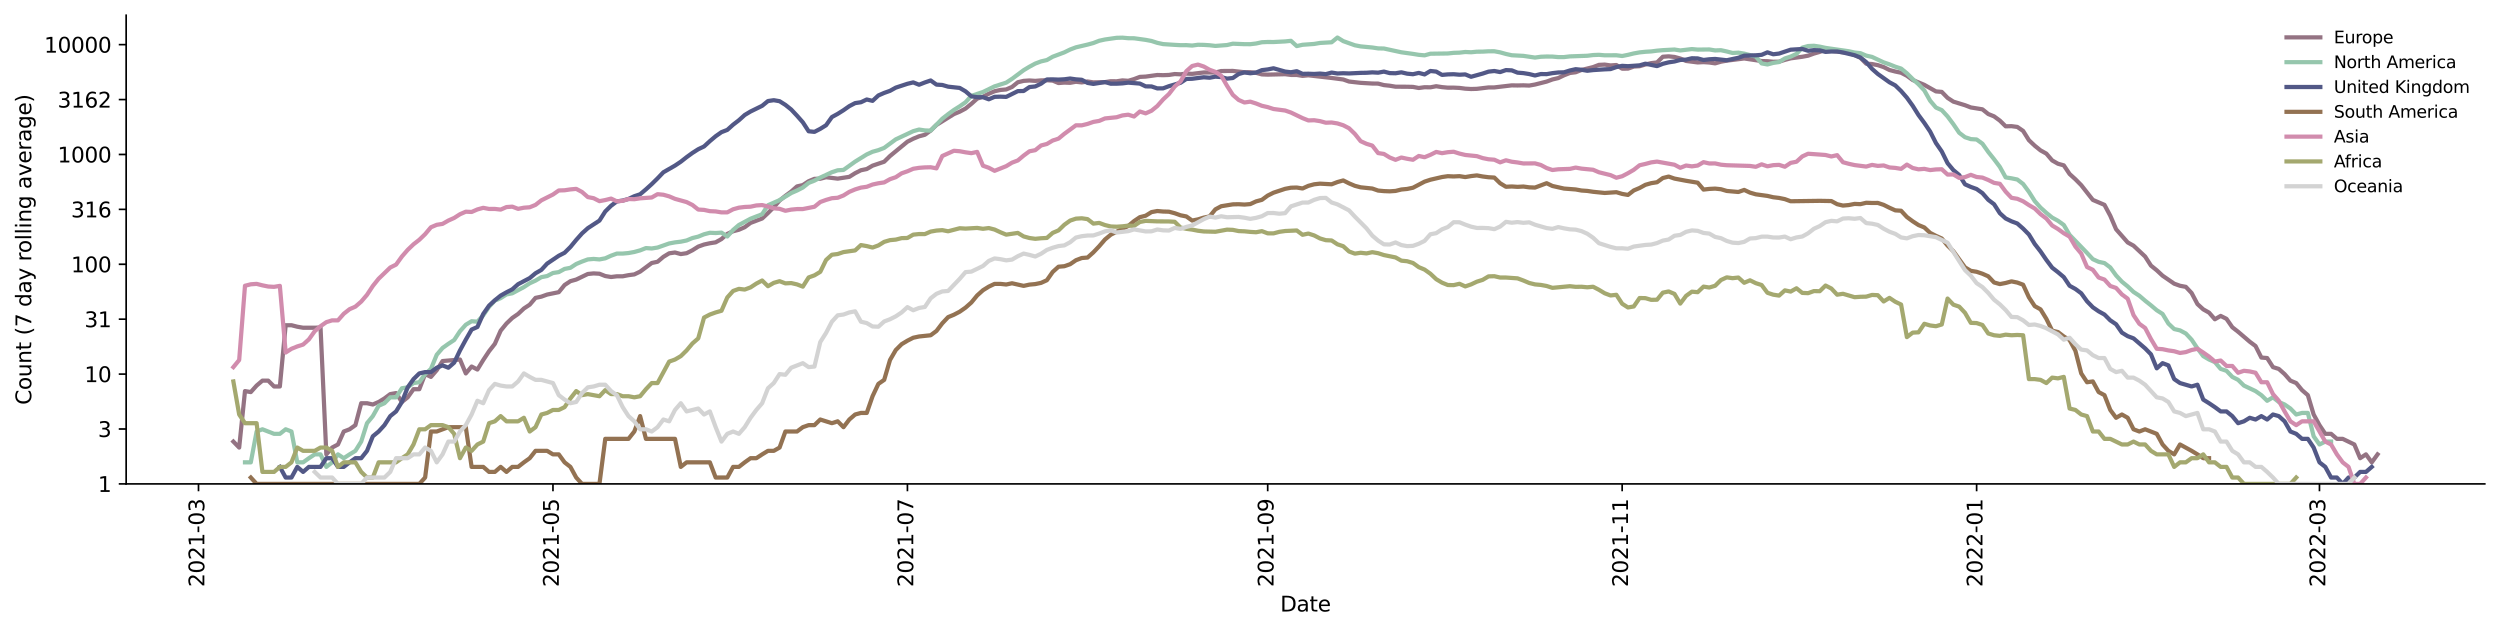 <?xml version="1.0" encoding="utf-8" standalone="no"?>
<!DOCTYPE svg PUBLIC "-//W3C//DTD SVG 1.1//EN"
  "http://www.w3.org/Graphics/SVG/1.1/DTD/svg11.dtd">
<svg xmlns:xlink="http://www.w3.org/1999/xlink" width="1182.891pt" height="298.621pt" viewBox="0 0 1182.891 298.621" xmlns="http://www.w3.org/2000/svg" version="1.1">
 <defs>
  <style type="text/css">*{stroke-linejoin: round; stroke-linecap: butt}</style>
 </defs>
 <g id="figure_1">
  <g id="patch_1">
   <path d="M 0 298.621 
L 1182.891 298.621 
L 1182.891 0 
L 0 0 
z
" style="fill: #ffffff"/>
  </g>
  <g id="axes_1">
   <g id="patch_2">
    <path d="M 59.691 228.96 
L 1175.691 228.96 
L 1175.691 7.2 
L 59.691 7.2 
z
" style="fill: #ffffff"/>
   </g>
   <g id="matplotlib.axis_1">
    <g id="xtick_1">
     <g id="line2d_1">
      <defs>
       <path id="mdd72619f6b" d="M 0 0 
L 0 3.5 
" style="stroke: #000000; stroke-width: 0.8"/>
      </defs>
      <g>
       <use xlink:href="#mdd72619f6b" x="93.921" y="228.96" style="stroke: #000000; stroke-width: 0.8"/>
      </g>
     </g>
     <g id="text_1">
      <!-- 2021-03 -->
      <g transform="translate(96.681 277.743)rotate(-90)scale(0.1 -0.1)">
       <defs>
        <path id="DejaVuSans-32" d="M 1228 531 
L 3431 531 
L 3431 0 
L 469 0 
L 469 531 
Q 828 903 1448 1529 
Q 2069 2156 2228 2338 
Q 2531 2678 2651 2914 
Q 2772 3150 2772 3378 
Q 2772 3750 2511 3984 
Q 2250 4219 1831 4219 
Q 1534 4219 1204 4116 
Q 875 4013 500 3803 
L 500 4441 
Q 881 4594 1212 4672 
Q 1544 4750 1819 4750 
Q 2544 4750 2975 4387 
Q 3406 4025 3406 3419 
Q 3406 3131 3298 2873 
Q 3191 2616 2906 2266 
Q 2828 2175 2409 1742 
Q 1991 1309 1228 531 
z
" transform="scale(0.016)"/>
        <path id="DejaVuSans-30" d="M 2034 4250 
Q 1547 4250 1301 3770 
Q 1056 3291 1056 2328 
Q 1056 1369 1301 889 
Q 1547 409 2034 409 
Q 2525 409 2770 889 
Q 3016 1369 3016 2328 
Q 3016 3291 2770 3770 
Q 2525 4250 2034 4250 
z
M 2034 4750 
Q 2819 4750 3233 4129 
Q 3647 3509 3647 2328 
Q 3647 1150 3233 529 
Q 2819 -91 2034 -91 
Q 1250 -91 836 529 
Q 422 1150 422 2328 
Q 422 3509 836 4129 
Q 1250 4750 2034 4750 
z
" transform="scale(0.016)"/>
        <path id="DejaVuSans-31" d="M 794 531 
L 1825 531 
L 1825 4091 
L 703 3866 
L 703 4441 
L 1819 4666 
L 2450 4666 
L 2450 531 
L 3481 531 
L 3481 0 
L 794 0 
L 794 531 
z
" transform="scale(0.016)"/>
        <path id="DejaVuSans-2d" d="M 313 2009 
L 1997 2009 
L 1997 1497 
L 313 1497 
L 313 2009 
z
" transform="scale(0.016)"/>
        <path id="DejaVuSans-33" d="M 2597 2516 
Q 3050 2419 3304 2112 
Q 3559 1806 3559 1356 
Q 3559 666 3084 287 
Q 2609 -91 1734 -91 
Q 1441 -91 1130 -33 
Q 819 25 488 141 
L 488 750 
Q 750 597 1062 519 
Q 1375 441 1716 441 
Q 2309 441 2620 675 
Q 2931 909 2931 1356 
Q 2931 1769 2642 2001 
Q 2353 2234 1838 2234 
L 1294 2234 
L 1294 2753 
L 1863 2753 
Q 2328 2753 2575 2939 
Q 2822 3125 2822 3475 
Q 2822 3834 2567 4026 
Q 2313 4219 1838 4219 
Q 1578 4219 1281 4162 
Q 984 4106 628 3988 
L 628 4550 
Q 988 4650 1302 4700 
Q 1616 4750 1894 4750 
Q 2613 4750 3031 4423 
Q 3450 4097 3450 3541 
Q 3450 3153 3228 2886 
Q 3006 2619 2597 2516 
z
" transform="scale(0.016)"/>
       </defs>
       <use xlink:href="#DejaVuSans-32"/>
       <use xlink:href="#DejaVuSans-30" x="63.623"/>
       <use xlink:href="#DejaVuSans-32" x="127.246"/>
       <use xlink:href="#DejaVuSans-31" x="190.869"/>
       <use xlink:href="#DejaVuSans-2d" x="254.492"/>
       <use xlink:href="#DejaVuSans-30" x="290.576"/>
       <use xlink:href="#DejaVuSans-33" x="354.199"/>
      </g>
     </g>
    </g>
    <g id="xtick_2">
     <g id="line2d_2">
      <g>
       <use xlink:href="#mdd72619f6b" x="261.637" y="228.96" style="stroke: #000000; stroke-width: 0.8"/>
      </g>
     </g>
     <g id="text_2">
      <!-- 2021-05 -->
      <g transform="translate(264.397 277.743)rotate(-90)scale(0.1 -0.1)">
       <defs>
        <path id="DejaVuSans-35" d="M 691 4666 
L 3169 4666 
L 3169 4134 
L 1269 4134 
L 1269 2991 
Q 1406 3038 1543 3061 
Q 1681 3084 1819 3084 
Q 2600 3084 3056 2656 
Q 3513 2228 3513 1497 
Q 3513 744 3044 326 
Q 2575 -91 1722 -91 
Q 1428 -91 1123 -41 
Q 819 9 494 109 
L 494 744 
Q 775 591 1075 516 
Q 1375 441 1709 441 
Q 2250 441 2565 725 
Q 2881 1009 2881 1497 
Q 2881 1984 2565 2268 
Q 2250 2553 1709 2553 
Q 1456 2553 1204 2497 
Q 953 2441 691 2322 
L 691 4666 
z
" transform="scale(0.016)"/>
       </defs>
       <use xlink:href="#DejaVuSans-32"/>
       <use xlink:href="#DejaVuSans-30" x="63.623"/>
       <use xlink:href="#DejaVuSans-32" x="127.246"/>
       <use xlink:href="#DejaVuSans-31" x="190.869"/>
       <use xlink:href="#DejaVuSans-2d" x="254.492"/>
       <use xlink:href="#DejaVuSans-30" x="290.576"/>
       <use xlink:href="#DejaVuSans-35" x="354.199"/>
      </g>
     </g>
    </g>
    <g id="xtick_3">
     <g id="line2d_3">
      <g>
       <use xlink:href="#mdd72619f6b" x="429.354" y="228.96" style="stroke: #000000; stroke-width: 0.8"/>
      </g>
     </g>
     <g id="text_3">
      <!-- 2021-07 -->
      <g transform="translate(432.113 277.743)rotate(-90)scale(0.1 -0.1)">
       <defs>
        <path id="DejaVuSans-37" d="M 525 4666 
L 3525 4666 
L 3525 4397 
L 1831 0 
L 1172 0 
L 2766 4134 
L 525 4134 
L 525 4666 
z
" transform="scale(0.016)"/>
       </defs>
       <use xlink:href="#DejaVuSans-32"/>
       <use xlink:href="#DejaVuSans-30" x="63.623"/>
       <use xlink:href="#DejaVuSans-32" x="127.246"/>
       <use xlink:href="#DejaVuSans-31" x="190.869"/>
       <use xlink:href="#DejaVuSans-2d" x="254.492"/>
       <use xlink:href="#DejaVuSans-30" x="290.576"/>
       <use xlink:href="#DejaVuSans-37" x="354.199"/>
      </g>
     </g>
    </g>
    <g id="xtick_4">
     <g id="line2d_4">
      <g>
       <use xlink:href="#mdd72619f6b" x="599.819" y="228.96" style="stroke: #000000; stroke-width: 0.8"/>
      </g>
     </g>
     <g id="text_4">
      <!-- 2021-09 -->
      <g transform="translate(602.579 277.743)rotate(-90)scale(0.1 -0.1)">
       <defs>
        <path id="DejaVuSans-39" d="M 703 97 
L 703 672 
Q 941 559 1184 500 
Q 1428 441 1663 441 
Q 2288 441 2617 861 
Q 2947 1281 2994 2138 
Q 2813 1869 2534 1725 
Q 2256 1581 1919 1581 
Q 1219 1581 811 2004 
Q 403 2428 403 3163 
Q 403 3881 828 4315 
Q 1253 4750 1959 4750 
Q 2769 4750 3195 4129 
Q 3622 3509 3622 2328 
Q 3622 1225 3098 567 
Q 2575 -91 1691 -91 
Q 1453 -91 1209 -44 
Q 966 3 703 97 
z
M 1959 2075 
Q 2384 2075 2632 2365 
Q 2881 2656 2881 3163 
Q 2881 3666 2632 3958 
Q 2384 4250 1959 4250 
Q 1534 4250 1286 3958 
Q 1038 3666 1038 3163 
Q 1038 2656 1286 2365 
Q 1534 2075 1959 2075 
z
" transform="scale(0.016)"/>
       </defs>
       <use xlink:href="#DejaVuSans-32"/>
       <use xlink:href="#DejaVuSans-30" x="63.623"/>
       <use xlink:href="#DejaVuSans-32" x="127.246"/>
       <use xlink:href="#DejaVuSans-31" x="190.869"/>
       <use xlink:href="#DejaVuSans-2d" x="254.492"/>
       <use xlink:href="#DejaVuSans-30" x="290.576"/>
       <use xlink:href="#DejaVuSans-39" x="354.199"/>
      </g>
     </g>
    </g>
    <g id="xtick_5">
     <g id="line2d_5">
      <g>
       <use xlink:href="#mdd72619f6b" x="767.535" y="228.96" style="stroke: #000000; stroke-width: 0.8"/>
      </g>
     </g>
     <g id="text_5">
      <!-- 2021-11 -->
      <g transform="translate(770.295 277.743)rotate(-90)scale(0.1 -0.1)">
       <use xlink:href="#DejaVuSans-32"/>
       <use xlink:href="#DejaVuSans-30" x="63.623"/>
       <use xlink:href="#DejaVuSans-32" x="127.246"/>
       <use xlink:href="#DejaVuSans-31" x="190.869"/>
       <use xlink:href="#DejaVuSans-2d" x="254.492"/>
       <use xlink:href="#DejaVuSans-31" x="290.576"/>
       <use xlink:href="#DejaVuSans-31" x="354.199"/>
      </g>
     </g>
    </g>
    <g id="xtick_6">
     <g id="line2d_6">
      <g>
       <use xlink:href="#mdd72619f6b" x="935.252" y="228.96" style="stroke: #000000; stroke-width: 0.8"/>
      </g>
     </g>
     <g id="text_6">
      <!-- 2022-01 -->
      <g transform="translate(938.011 277.743)rotate(-90)scale(0.1 -0.1)">
       <use xlink:href="#DejaVuSans-32"/>
       <use xlink:href="#DejaVuSans-30" x="63.623"/>
       <use xlink:href="#DejaVuSans-32" x="127.246"/>
       <use xlink:href="#DejaVuSans-32" x="190.869"/>
       <use xlink:href="#DejaVuSans-2d" x="254.492"/>
       <use xlink:href="#DejaVuSans-30" x="290.576"/>
       <use xlink:href="#DejaVuSans-31" x="354.199"/>
      </g>
     </g>
    </g>
    <g id="xtick_7">
     <g id="line2d_7">
      <g>
       <use xlink:href="#mdd72619f6b" x="1097.469" y="228.96" style="stroke: #000000; stroke-width: 0.8"/>
      </g>
     </g>
     <g id="text_7">
      <!-- 2022-03 -->
      <g transform="translate(1100.228 277.743)rotate(-90)scale(0.1 -0.1)">
       <use xlink:href="#DejaVuSans-32"/>
       <use xlink:href="#DejaVuSans-30" x="63.623"/>
       <use xlink:href="#DejaVuSans-32" x="127.246"/>
       <use xlink:href="#DejaVuSans-32" x="190.869"/>
       <use xlink:href="#DejaVuSans-2d" x="254.492"/>
       <use xlink:href="#DejaVuSans-30" x="290.576"/>
       <use xlink:href="#DejaVuSans-33" x="354.199"/>
      </g>
     </g>
    </g>
    <g id="text_8">
     <!-- Date -->
     <g transform="translate(605.74 289.341)scale(0.1 -0.1)">
      <defs>
       <path id="DejaVuSans-44" d="M 1259 4147 
L 1259 519 
L 2022 519 
Q 2988 519 3436 956 
Q 3884 1394 3884 2338 
Q 3884 3275 3436 3711 
Q 2988 4147 2022 4147 
L 1259 4147 
z
M 628 4666 
L 1925 4666 
Q 3281 4666 3915 4102 
Q 4550 3538 4550 2338 
Q 4550 1131 3912 565 
Q 3275 0 1925 0 
L 628 0 
L 628 4666 
z
" transform="scale(0.016)"/>
       <path id="DejaVuSans-61" d="M 2194 1759 
Q 1497 1759 1228 1600 
Q 959 1441 959 1056 
Q 959 750 1161 570 
Q 1363 391 1709 391 
Q 2188 391 2477 730 
Q 2766 1069 2766 1631 
L 2766 1759 
L 2194 1759 
z
M 3341 1997 
L 3341 0 
L 2766 0 
L 2766 531 
Q 2569 213 2275 61 
Q 1981 -91 1556 -91 
Q 1019 -91 701 211 
Q 384 513 384 1019 
Q 384 1609 779 1909 
Q 1175 2209 1959 2209 
L 2766 2209 
L 2766 2266 
Q 2766 2663 2505 2880 
Q 2244 3097 1772 3097 
Q 1472 3097 1187 3025 
Q 903 2953 641 2809 
L 641 3341 
Q 956 3463 1253 3523 
Q 1550 3584 1831 3584 
Q 2591 3584 2966 3190 
Q 3341 2797 3341 1997 
z
" transform="scale(0.016)"/>
       <path id="DejaVuSans-74" d="M 1172 4494 
L 1172 3500 
L 2356 3500 
L 2356 3053 
L 1172 3053 
L 1172 1153 
Q 1172 725 1289 603 
Q 1406 481 1766 481 
L 2356 481 
L 2356 0 
L 1766 0 
Q 1100 0 847 248 
Q 594 497 594 1153 
L 594 3053 
L 172 3053 
L 172 3500 
L 594 3500 
L 594 4494 
L 1172 4494 
z
" transform="scale(0.016)"/>
       <path id="DejaVuSans-65" d="M 3597 1894 
L 3597 1613 
L 953 1613 
Q 991 1019 1311 708 
Q 1631 397 2203 397 
Q 2534 397 2845 478 
Q 3156 559 3463 722 
L 3463 178 
Q 3153 47 2828 -22 
Q 2503 -91 2169 -91 
Q 1331 -91 842 396 
Q 353 884 353 1716 
Q 353 2575 817 3079 
Q 1281 3584 2069 3584 
Q 2775 3584 3186 3129 
Q 3597 2675 3597 1894 
z
M 3022 2063 
Q 3016 2534 2758 2815 
Q 2500 3097 2075 3097 
Q 1594 3097 1305 2825 
Q 1016 2553 972 2059 
L 3022 2063 
z
" transform="scale(0.016)"/>
      </defs>
      <use xlink:href="#DejaVuSans-44"/>
      <use xlink:href="#DejaVuSans-61" x="77.002"/>
      <use xlink:href="#DejaVuSans-74" x="138.281"/>
      <use xlink:href="#DejaVuSans-65" x="177.49"/>
     </g>
    </g>
   </g>
   <g id="matplotlib.axis_2">
    <g id="ytick_1">
     <g id="line2d_8">
      <defs>
       <path id="m5fc0c2f336" d="M 0 0 
L -3.5 0 
" style="stroke: #000000; stroke-width: 0.8"/>
      </defs>
      <g>
       <use xlink:href="#m5fc0c2f336" x="59.691" y="228.96" style="stroke: #000000; stroke-width: 0.8"/>
      </g>
     </g>
     <g id="text_9">
      <!-- 1 -->
      <g transform="translate(46.328 232.759)scale(0.1 -0.1)">
       <use xlink:href="#DejaVuSans-31"/>
      </g>
     </g>
    </g>
    <g id="ytick_2">
     <g id="line2d_9">
      <g>
       <use xlink:href="#m5fc0c2f336" x="59.691" y="202.98" style="stroke: #000000; stroke-width: 0.8"/>
      </g>
     </g>
     <g id="text_10">
      <!-- 3 -->
      <g transform="translate(46.328 206.78)scale(0.1 -0.1)">
       <use xlink:href="#DejaVuSans-33"/>
      </g>
     </g>
    </g>
    <g id="ytick_3">
     <g id="line2d_10">
      <g>
       <use xlink:href="#m5fc0c2f336" x="59.691" y="177.001" style="stroke: #000000; stroke-width: 0.8"/>
      </g>
     </g>
     <g id="text_11">
      <!-- 10 -->
      <g transform="translate(39.966 180.8)scale(0.1 -0.1)">
       <use xlink:href="#DejaVuSans-31"/>
       <use xlink:href="#DejaVuSans-30" x="63.623"/>
      </g>
     </g>
    </g>
    <g id="ytick_4">
     <g id="line2d_11">
      <g>
       <use xlink:href="#m5fc0c2f336" x="59.691" y="151.021" style="stroke: #000000; stroke-width: 0.8"/>
      </g>
     </g>
     <g id="text_12">
      <!-- 31 -->
      <g transform="translate(39.966 154.821)scale(0.1 -0.1)">
       <use xlink:href="#DejaVuSans-33"/>
       <use xlink:href="#DejaVuSans-31" x="63.623"/>
      </g>
     </g>
    </g>
    <g id="ytick_5">
     <g id="line2d_12">
      <g>
       <use xlink:href="#m5fc0c2f336" x="59.691" y="125.042" style="stroke: #000000; stroke-width: 0.8"/>
      </g>
     </g>
     <g id="text_13">
      <!-- 100 -->
      <g transform="translate(33.603 128.841)scale(0.1 -0.1)">
       <use xlink:href="#DejaVuSans-31"/>
       <use xlink:href="#DejaVuSans-30" x="63.623"/>
       <use xlink:href="#DejaVuSans-30" x="127.246"/>
      </g>
     </g>
    </g>
    <g id="ytick_6">
     <g id="line2d_13">
      <g>
       <use xlink:href="#m5fc0c2f336" x="59.691" y="99.062" style="stroke: #000000; stroke-width: 0.8"/>
      </g>
     </g>
     <g id="text_14">
      <!-- 316 -->
      <g transform="translate(33.603 102.861)scale(0.1 -0.1)">
       <defs>
        <path id="DejaVuSans-36" d="M 2113 2584 
Q 1688 2584 1439 2293 
Q 1191 2003 1191 1497 
Q 1191 994 1439 701 
Q 1688 409 2113 409 
Q 2538 409 2786 701 
Q 3034 994 3034 1497 
Q 3034 2003 2786 2293 
Q 2538 2584 2113 2584 
z
M 3366 4563 
L 3366 3988 
Q 3128 4100 2886 4159 
Q 2644 4219 2406 4219 
Q 1781 4219 1451 3797 
Q 1122 3375 1075 2522 
Q 1259 2794 1537 2939 
Q 1816 3084 2150 3084 
Q 2853 3084 3261 2657 
Q 3669 2231 3669 1497 
Q 3669 778 3244 343 
Q 2819 -91 2113 -91 
Q 1303 -91 875 529 
Q 447 1150 447 2328 
Q 447 3434 972 4092 
Q 1497 4750 2381 4750 
Q 2619 4750 2861 4703 
Q 3103 4656 3366 4563 
z
" transform="scale(0.016)"/>
       </defs>
       <use xlink:href="#DejaVuSans-33"/>
       <use xlink:href="#DejaVuSans-31" x="63.623"/>
       <use xlink:href="#DejaVuSans-36" x="127.246"/>
      </g>
     </g>
    </g>
    <g id="ytick_7">
     <g id="line2d_14">
      <g>
       <use xlink:href="#m5fc0c2f336" x="59.691" y="73.083" style="stroke: #000000; stroke-width: 0.8"/>
      </g>
     </g>
     <g id="text_15">
      <!-- 1000 -->
      <g transform="translate(27.241 76.882)scale(0.1 -0.1)">
       <use xlink:href="#DejaVuSans-31"/>
       <use xlink:href="#DejaVuSans-30" x="63.623"/>
       <use xlink:href="#DejaVuSans-30" x="127.246"/>
       <use xlink:href="#DejaVuSans-30" x="190.869"/>
      </g>
     </g>
    </g>
    <g id="ytick_8">
     <g id="line2d_15">
      <g>
       <use xlink:href="#m5fc0c2f336" x="59.691" y="47.103" style="stroke: #000000; stroke-width: 0.8"/>
      </g>
     </g>
     <g id="text_16">
      <!-- 3162 -->
      <g transform="translate(27.241 50.902)scale(0.1 -0.1)">
       <use xlink:href="#DejaVuSans-33"/>
       <use xlink:href="#DejaVuSans-31" x="63.623"/>
       <use xlink:href="#DejaVuSans-36" x="127.246"/>
       <use xlink:href="#DejaVuSans-32" x="190.869"/>
      </g>
     </g>
    </g>
    <g id="ytick_9">
     <g id="line2d_16">
      <g>
       <use xlink:href="#m5fc0c2f336" x="59.691" y="21.124" style="stroke: #000000; stroke-width: 0.8"/>
      </g>
     </g>
     <g id="text_17">
      <!-- 10000 -->
      <g transform="translate(20.878 24.923)scale(0.1 -0.1)">
       <use xlink:href="#DejaVuSans-31"/>
       <use xlink:href="#DejaVuSans-30" x="63.623"/>
       <use xlink:href="#DejaVuSans-30" x="127.246"/>
       <use xlink:href="#DejaVuSans-30" x="190.869"/>
       <use xlink:href="#DejaVuSans-30" x="254.492"/>
      </g>
     </g>
    </g>
    <g id="text_18">
     <!-- Count (7 day rolling average) -->
     <g transform="translate(14.798 191.548)rotate(-90)scale(0.1 -0.1)">
      <defs>
       <path id="DejaVuSans-43" d="M 4122 4306 
L 4122 3641 
Q 3803 3938 3442 4084 
Q 3081 4231 2675 4231 
Q 1875 4231 1450 3742 
Q 1025 3253 1025 2328 
Q 1025 1406 1450 917 
Q 1875 428 2675 428 
Q 3081 428 3442 575 
Q 3803 722 4122 1019 
L 4122 359 
Q 3791 134 3420 21 
Q 3050 -91 2638 -91 
Q 1578 -91 968 557 
Q 359 1206 359 2328 
Q 359 3453 968 4101 
Q 1578 4750 2638 4750 
Q 3056 4750 3426 4639 
Q 3797 4528 4122 4306 
z
" transform="scale(0.016)"/>
       <path id="DejaVuSans-6f" d="M 1959 3097 
Q 1497 3097 1228 2736 
Q 959 2375 959 1747 
Q 959 1119 1226 758 
Q 1494 397 1959 397 
Q 2419 397 2687 759 
Q 2956 1122 2956 1747 
Q 2956 2369 2687 2733 
Q 2419 3097 1959 3097 
z
M 1959 3584 
Q 2709 3584 3137 3096 
Q 3566 2609 3566 1747 
Q 3566 888 3137 398 
Q 2709 -91 1959 -91 
Q 1206 -91 779 398 
Q 353 888 353 1747 
Q 353 2609 779 3096 
Q 1206 3584 1959 3584 
z
" transform="scale(0.016)"/>
       <path id="DejaVuSans-75" d="M 544 1381 
L 544 3500 
L 1119 3500 
L 1119 1403 
Q 1119 906 1312 657 
Q 1506 409 1894 409 
Q 2359 409 2629 706 
Q 2900 1003 2900 1516 
L 2900 3500 
L 3475 3500 
L 3475 0 
L 2900 0 
L 2900 538 
Q 2691 219 2414 64 
Q 2138 -91 1772 -91 
Q 1169 -91 856 284 
Q 544 659 544 1381 
z
M 1991 3584 
L 1991 3584 
z
" transform="scale(0.016)"/>
       <path id="DejaVuSans-6e" d="M 3513 2113 
L 3513 0 
L 2938 0 
L 2938 2094 
Q 2938 2591 2744 2837 
Q 2550 3084 2163 3084 
Q 1697 3084 1428 2787 
Q 1159 2491 1159 1978 
L 1159 0 
L 581 0 
L 581 3500 
L 1159 3500 
L 1159 2956 
Q 1366 3272 1645 3428 
Q 1925 3584 2291 3584 
Q 2894 3584 3203 3211 
Q 3513 2838 3513 2113 
z
" transform="scale(0.016)"/>
       <path id="DejaVuSans-20" transform="scale(0.016)"/>
       <path id="DejaVuSans-28" d="M 1984 4856 
Q 1566 4138 1362 3434 
Q 1159 2731 1159 2009 
Q 1159 1288 1364 580 
Q 1569 -128 1984 -844 
L 1484 -844 
Q 1016 -109 783 600 
Q 550 1309 550 2009 
Q 550 2706 781 3412 
Q 1013 4119 1484 4856 
L 1984 4856 
z
" transform="scale(0.016)"/>
       <path id="DejaVuSans-64" d="M 2906 2969 
L 2906 4863 
L 3481 4863 
L 3481 0 
L 2906 0 
L 2906 525 
Q 2725 213 2448 61 
Q 2172 -91 1784 -91 
Q 1150 -91 751 415 
Q 353 922 353 1747 
Q 353 2572 751 3078 
Q 1150 3584 1784 3584 
Q 2172 3584 2448 3432 
Q 2725 3281 2906 2969 
z
M 947 1747 
Q 947 1113 1208 752 
Q 1469 391 1925 391 
Q 2381 391 2643 752 
Q 2906 1113 2906 1747 
Q 2906 2381 2643 2742 
Q 2381 3103 1925 3103 
Q 1469 3103 1208 2742 
Q 947 2381 947 1747 
z
" transform="scale(0.016)"/>
       <path id="DejaVuSans-79" d="M 2059 -325 
Q 1816 -950 1584 -1140 
Q 1353 -1331 966 -1331 
L 506 -1331 
L 506 -850 
L 844 -850 
Q 1081 -850 1212 -737 
Q 1344 -625 1503 -206 
L 1606 56 
L 191 3500 
L 800 3500 
L 1894 763 
L 2988 3500 
L 3597 3500 
L 2059 -325 
z
" transform="scale(0.016)"/>
       <path id="DejaVuSans-72" d="M 2631 2963 
Q 2534 3019 2420 3045 
Q 2306 3072 2169 3072 
Q 1681 3072 1420 2755 
Q 1159 2438 1159 1844 
L 1159 0 
L 581 0 
L 581 3500 
L 1159 3500 
L 1159 2956 
Q 1341 3275 1631 3429 
Q 1922 3584 2338 3584 
Q 2397 3584 2469 3576 
Q 2541 3569 2628 3553 
L 2631 2963 
z
" transform="scale(0.016)"/>
       <path id="DejaVuSans-6c" d="M 603 4863 
L 1178 4863 
L 1178 0 
L 603 0 
L 603 4863 
z
" transform="scale(0.016)"/>
       <path id="DejaVuSans-69" d="M 603 3500 
L 1178 3500 
L 1178 0 
L 603 0 
L 603 3500 
z
M 603 4863 
L 1178 4863 
L 1178 4134 
L 603 4134 
L 603 4863 
z
" transform="scale(0.016)"/>
       <path id="DejaVuSans-67" d="M 2906 1791 
Q 2906 2416 2648 2759 
Q 2391 3103 1925 3103 
Q 1463 3103 1205 2759 
Q 947 2416 947 1791 
Q 947 1169 1205 825 
Q 1463 481 1925 481 
Q 2391 481 2648 825 
Q 2906 1169 2906 1791 
z
M 3481 434 
Q 3481 -459 3084 -895 
Q 2688 -1331 1869 -1331 
Q 1566 -1331 1297 -1286 
Q 1028 -1241 775 -1147 
L 775 -588 
Q 1028 -725 1275 -790 
Q 1522 -856 1778 -856 
Q 2344 -856 2625 -561 
Q 2906 -266 2906 331 
L 2906 616 
Q 2728 306 2450 153 
Q 2172 0 1784 0 
Q 1141 0 747 490 
Q 353 981 353 1791 
Q 353 2603 747 3093 
Q 1141 3584 1784 3584 
Q 2172 3584 2450 3431 
Q 2728 3278 2906 2969 
L 2906 3500 
L 3481 3500 
L 3481 434 
z
" transform="scale(0.016)"/>
       <path id="DejaVuSans-76" d="M 191 3500 
L 800 3500 
L 1894 563 
L 2988 3500 
L 3597 3500 
L 2284 0 
L 1503 0 
L 191 3500 
z
" transform="scale(0.016)"/>
       <path id="DejaVuSans-29" d="M 513 4856 
L 1013 4856 
Q 1481 4119 1714 3412 
Q 1947 2706 1947 2009 
Q 1947 1309 1714 600 
Q 1481 -109 1013 -844 
L 513 -844 
Q 928 -128 1133 580 
Q 1338 1288 1338 2009 
Q 1338 2731 1133 3434 
Q 928 4138 513 4856 
z
" transform="scale(0.016)"/>
      </defs>
      <use xlink:href="#DejaVuSans-43"/>
      <use xlink:href="#DejaVuSans-6f" x="69.824"/>
      <use xlink:href="#DejaVuSans-75" x="131.006"/>
      <use xlink:href="#DejaVuSans-6e" x="194.385"/>
      <use xlink:href="#DejaVuSans-74" x="257.764"/>
      <use xlink:href="#DejaVuSans-20" x="296.973"/>
      <use xlink:href="#DejaVuSans-28" x="328.76"/>
      <use xlink:href="#DejaVuSans-37" x="367.773"/>
      <use xlink:href="#DejaVuSans-20" x="431.396"/>
      <use xlink:href="#DejaVuSans-64" x="463.184"/>
      <use xlink:href="#DejaVuSans-61" x="526.66"/>
      <use xlink:href="#DejaVuSans-79" x="587.939"/>
      <use xlink:href="#DejaVuSans-20" x="647.119"/>
      <use xlink:href="#DejaVuSans-72" x="678.906"/>
      <use xlink:href="#DejaVuSans-6f" x="717.77"/>
      <use xlink:href="#DejaVuSans-6c" x="778.951"/>
      <use xlink:href="#DejaVuSans-6c" x="806.734"/>
      <use xlink:href="#DejaVuSans-69" x="834.518"/>
      <use xlink:href="#DejaVuSans-6e" x="862.301"/>
      <use xlink:href="#DejaVuSans-67" x="925.68"/>
      <use xlink:href="#DejaVuSans-20" x="989.156"/>
      <use xlink:href="#DejaVuSans-61" x="1020.943"/>
      <use xlink:href="#DejaVuSans-76" x="1082.223"/>
      <use xlink:href="#DejaVuSans-65" x="1141.402"/>
      <use xlink:href="#DejaVuSans-72" x="1202.926"/>
      <use xlink:href="#DejaVuSans-61" x="1244.039"/>
      <use xlink:href="#DejaVuSans-67" x="1305.318"/>
      <use xlink:href="#DejaVuSans-65" x="1368.795"/>
      <use xlink:href="#DejaVuSans-29" x="1430.318"/>
     </g>
    </g>
   </g>
   <g id="line2d_17">
    <path d="M 110.418 208.938 
L 113.167 211.762 
L 115.917 185.049 
L 118.666 185.515 
L 121.416 182.443 
L 124.165 180.106 
L 126.915 180.106 
L 129.664 182.857 
L 132.413 182.857 
L 135.163 153.882 
L 137.912 153.882 
L 140.662 154.588 
L 143.411 155.07 
L 148.91 155.07 
L 151.66 154.949 
L 154.409 214.991 
L 157.158 211.762 
L 159.908 210.306 
L 162.657 204.169 
L 165.407 203.119 
L 168.156 201.156 
L 170.906 190.786 
L 173.655 190.786 
L 176.405 191.388 
L 179.154 190.2 
L 181.903 188.528 
L 184.653 186.475 
L 187.402 185.99 
L 190.152 190.2 
L 192.901 187.997 
L 195.651 184.147 
L 198.4 184.147 
L 201.15 177.001 
L 203.899 178.329 
L 206.648 175.145 
L 209.398 170.834 
L 217.646 170.11 
L 220.396 176.681 
L 223.145 173.43 
L 225.895 174.85 
L 228.644 170.349 
L 231.394 166.194 
L 234.143 162.687 
L 236.892 156.454 
L 239.642 153.087 
L 242.391 150.454 
L 245.141 148.548 
L 247.89 145.961 
L 250.64 144.162 
L 253.389 140.942 
L 256.139 140.363 
L 258.888 139.368 
L 264.387 138.241 
L 267.136 134.862 
L 269.886 133.044 
L 272.635 132.276 
L 278.134 129.638 
L 280.884 129.363 
L 283.633 129.52 
L 286.382 130.607 
L 289.132 131.066 
L 291.881 130.731 
L 294.631 130.731 
L 297.38 130.198 
L 300.13 129.837 
L 302.879 128.52 
L 308.378 124.437 
L 311.127 123.849 
L 313.877 121.527 
L 316.626 119.852 
L 319.376 119.471 
L 322.125 120.214 
L 324.875 119.801 
L 327.624 118.414 
L 330.374 116.68 
L 333.123 115.7 
L 335.872 115.09 
L 338.622 114.659 
L 341.371 113.106 
L 344.121 110.677 
L 346.87 109.417 
L 349.62 108.702 
L 352.369 107.5 
L 355.119 105.462 
L 360.617 103.381 
L 363.367 100.806 
L 366.116 98.052 
L 368.866 94.874 
L 371.615 92.674 
L 374.365 90.641 
L 377.114 88.201 
L 379.864 87.568 
L 382.613 85.75 
L 385.362 84.615 
L 388.112 84.578 
L 390.861 83.854 
L 396.36 84.524 
L 401.859 83.673 
L 404.609 81.947 
L 407.358 80.554 
L 410.107 79.978 
L 412.857 78.382 
L 418.356 76.524 
L 421.105 73.827 
L 429.354 67.036 
L 432.103 65.638 
L 434.852 64.495 
L 437.602 63.766 
L 440.351 61.775 
L 443.101 59.103 
L 451.349 53.981 
L 454.099 52.838 
L 456.848 51.369 
L 459.597 49.128 
L 462.347 46.672 
L 465.096 45.751 
L 467.846 44.347 
L 470.595 43.166 
L 473.345 42.57 
L 476.094 42.323 
L 478.844 41.144 
L 481.593 38.916 
L 484.343 38.267 
L 487.092 38.08 
L 489.841 38.27 
L 492.591 38.038 
L 495.34 37.975 
L 498.09 38.134 
L 500.839 39.293 
L 503.589 39.082 
L 506.338 39.18 
L 509.088 38.686 
L 511.837 38.991 
L 514.586 38.562 
L 517.336 38.975 
L 522.835 38.852 
L 525.584 38.427 
L 528.334 38.469 
L 531.083 38.041 
L 533.833 38.236 
L 536.582 37.432 
L 539.331 36.381 
L 542.081 36.244 
L 547.58 35.487 
L 550.329 35.57 
L 553.079 35.462 
L 555.828 35.037 
L 558.578 35.165 
L 561.327 34.824 
L 564.076 34.946 
L 569.575 34.288 
L 575.074 34.317 
L 577.824 33.609 
L 583.323 33.562 
L 588.821 34.177 
L 591.571 34.158 
L 594.32 34.46 
L 597.07 35.2 
L 599.819 35.311 
L 608.068 35.109 
L 610.817 35.45 
L 613.566 35.463 
L 616.316 35.898 
L 619.065 35.633 
L 630.063 36.892 
L 635.562 37.61 
L 638.311 38.582 
L 643.81 39.199 
L 649.309 39.524 
L 652.059 39.557 
L 654.808 40.267 
L 657.558 40.557 
L 660.307 41.019 
L 665.806 41.048 
L 668.555 41.119 
L 671.305 41.64 
L 674.054 41.267 
L 676.804 41.314 
L 679.553 40.798 
L 682.303 41.223 
L 685.052 41.484 
L 687.801 41.47 
L 690.551 41.599 
L 693.3 41.955 
L 696.05 42.114 
L 698.799 42.037 
L 704.298 41.376 
L 707.048 41.36 
L 715.296 40.391 
L 718.045 40.439 
L 720.795 40.372 
L 723.544 40.485 
L 726.294 39.999 
L 731.793 38.607 
L 734.542 37.594 
L 737.292 36.942 
L 740.041 35.617 
L 742.79 34.535 
L 745.54 34.186 
L 748.289 33.109 
L 753.788 31.749 
L 756.538 30.696 
L 759.287 30.562 
L 762.037 30.958 
L 764.786 30.767 
L 767.535 32.504 
L 770.285 32.471 
L 773.034 31.489 
L 775.784 31.318 
L 778.533 30.516 
L 781.283 29.867 
L 784.032 29.546 
L 786.782 26.85 
L 789.531 26.66 
L 792.28 26.947 
L 795.03 27.686 
L 797.779 28.841 
L 803.278 29.538 
L 806.028 29.394 
L 808.777 29.579 
L 811.527 29.979 
L 814.276 29.188 
L 817.025 28.692 
L 825.274 27.665 
L 833.522 28.888 
L 836.272 28.965 
L 839.021 29.222 
L 841.77 29.181 
L 844.52 28.328 
L 847.269 27.602 
L 852.768 26.858 
L 855.518 26.345 
L 858.267 25.345 
L 861.017 24.558 
L 863.766 23.459 
L 866.515 24.063 
L 874.764 25.071 
L 877.513 26.038 
L 880.263 27.328 
L 883.012 30.122 
L 885.762 30.3 
L 888.511 30.822 
L 891.26 31.74 
L 894.01 33.122 
L 896.759 33.839 
L 899.509 34.414 
L 902.258 35.846 
L 905.008 37.853 
L 910.507 40.153 
L 916.005 43.25 
L 918.755 43.48 
L 921.504 46.306 
L 924.254 48.094 
L 929.753 49.781 
L 932.502 50.843 
L 938.001 51.729 
L 940.75 53.945 
L 943.5 55.055 
L 946.249 57.074 
L 948.999 59.767 
L 951.748 59.694 
L 954.498 60.055 
L 957.247 61.943 
L 959.997 66.342 
L 962.746 68.942 
L 965.496 71.162 
L 968.245 72.686 
L 970.994 75.902 
L 973.744 77.475 
L 976.493 78.239 
L 979.243 82.328 
L 981.992 84.82 
L 984.742 87.598 
L 990.241 94.588 
L 995.739 96.93 
L 998.489 102.074 
L 1001.238 108.469 
L 1006.737 114.72 
L 1009.487 116.239 
L 1014.986 121.389 
L 1017.735 125.663 
L 1020.484 127.89 
L 1023.234 130.443 
L 1028.733 134.224 
L 1031.482 135.213 
L 1034.232 135.725 
L 1036.981 138.65 
L 1039.731 143.863 
L 1042.48 146.373 
L 1045.229 147.918 
L 1047.979 151.058 
L 1050.728 149.481 
L 1053.478 150.855 
L 1056.227 154.828 
L 1058.977 156.978 
L 1064.476 161.684 
L 1067.225 163.737 
L 1069.974 169.179 
L 1072.724 169.408 
L 1075.473 173.707 
L 1078.223 174.559 
L 1080.972 177.001 
L 1083.722 180.106 
L 1086.471 181.244 
L 1089.221 184.594 
L 1091.97 186.971 
L 1094.719 196.121 
L 1097.469 201.156 
L 1100.218 205.27 
L 1102.968 205.27 
L 1105.717 207.648 
L 1108.467 207.648 
L 1113.966 210.306 
L 1116.715 216.797 
L 1119.464 214.991 
L 1122.214 218.761 
L 1124.963 214.991 
L 1124.963 214.991 
" clip-path="url(#p055167168f)" style="fill: none; stroke: #947383; stroke-width: 2; stroke-linecap: square"/>
   </g>
   <g id="line2d_18">
    <path d="M 115.917 218.761 
L 118.666 218.761 
L 121.416 204.169 
L 124.165 203.119 
L 129.664 205.27 
L 132.413 205.27 
L 135.163 203.119 
L 137.912 204.169 
L 140.662 218.761 
L 143.411 218.761 
L 146.161 216.797 
L 148.91 214.991 
L 151.66 214.991 
L 154.409 220.911 
L 157.158 218.761 
L 159.908 214.991 
L 162.657 216.797 
L 165.407 214.991 
L 168.156 213.319 
L 170.906 208.938 
L 173.655 200.235 
L 176.405 196.886 
L 179.154 192.006 
L 181.903 190.786 
L 184.653 187.997 
L 187.402 187.997 
L 190.152 183.709 
L 192.901 183.279 
L 195.651 181.244 
L 198.4 180.859 
L 201.15 177.001 
L 203.899 174.559 
L 206.648 167.851 
L 209.398 164.651 
L 212.147 162.687 
L 214.897 160.881 
L 217.646 156.714 
L 220.396 153.652 
L 223.145 151.996 
L 225.895 152.21 
L 228.644 149.197 
L 231.394 145.161 
L 234.143 142.217 
L 236.892 141.073 
L 239.642 139.307 
L 242.391 138.768 
L 247.89 135.829 
L 250.64 134.031 
L 253.389 132.77 
L 256.139 131.15 
L 258.888 130.607 
L 261.637 129.169 
L 264.387 128.747 
L 267.136 127.241 
L 269.886 126.714 
L 272.635 124.913 
L 275.385 123.757 
L 278.134 122.745 
L 280.884 122.513 
L 283.633 122.745 
L 286.382 122.227 
L 289.132 120.981 
L 291.881 119.981 
L 294.631 119.981 
L 297.38 119.725 
L 300.13 119.221 
L 302.879 118.462 
L 305.629 117.38 
L 308.378 117.565 
L 311.127 117.129 
L 316.626 115.194 
L 319.376 114.679 
L 322.125 114.355 
L 324.875 113.781 
L 327.624 112.636 
L 330.374 111.958 
L 333.123 110.848 
L 335.872 110.138 
L 338.622 110.255 
L 341.371 110.071 
L 344.121 111.886 
L 346.87 108.796 
L 349.62 106.444 
L 355.119 103.493 
L 360.617 101.341 
L 363.367 97.107 
L 368.866 94.697 
L 374.365 91.339 
L 377.114 90.148 
L 379.864 88.737 
L 382.613 86.538 
L 385.362 85.464 
L 388.112 84.032 
L 393.611 81.484 
L 396.36 80.576 
L 399.11 80.402 
L 404.609 76.471 
L 410.107 73.067 
L 412.857 71.807 
L 415.606 71.041 
L 418.356 69.977 
L 423.855 65.929 
L 432.103 62.066 
L 434.852 61.297 
L 437.602 61.712 
L 440.351 61.812 
L 445.85 56.166 
L 448.6 54.027 
L 451.349 52.029 
L 454.099 50.298 
L 456.848 48.394 
L 459.597 45.355 
L 465.096 43.528 
L 470.595 40.855 
L 476.094 39.097 
L 478.844 37.301 
L 484.343 33.216 
L 487.092 31.565 
L 489.841 30.08 
L 492.591 29.047 
L 495.34 28.413 
L 498.09 26.842 
L 503.589 24.778 
L 506.338 23.433 
L 509.088 22.391 
L 514.586 21.102 
L 517.336 20.353 
L 520.085 19.286 
L 522.835 18.683 
L 528.334 17.893 
L 531.083 17.824 
L 533.833 18.076 
L 536.582 18.106 
L 542.081 18.866 
L 544.83 19.386 
L 547.58 20.274 
L 550.329 20.865 
L 555.828 21.226 
L 558.578 21.379 
L 561.327 21.355 
L 564.076 21.555 
L 566.826 21.183 
L 569.575 21.24 
L 572.325 21.413 
L 575.074 21.73 
L 580.573 21.313 
L 583.323 20.674 
L 588.821 20.899 
L 591.571 20.911 
L 594.32 20.588 
L 597.07 19.985 
L 599.819 19.866 
L 602.569 19.887 
L 608.068 19.6 
L 610.817 19.313 
L 613.566 21.808 
L 616.316 21.186 
L 621.815 20.79 
L 624.564 20.318 
L 630.063 20.002 
L 632.813 17.76 
L 635.562 19.458 
L 641.061 21.421 
L 643.81 21.954 
L 649.309 22.479 
L 652.059 22.897 
L 654.808 22.957 
L 663.056 24.741 
L 668.555 25.5 
L 671.305 25.944 
L 674.054 26.184 
L 676.804 25.419 
L 685.052 25.301 
L 687.801 24.999 
L 690.551 24.913 
L 693.3 24.595 
L 696.05 24.728 
L 698.799 24.459 
L 701.549 24.433 
L 704.298 24.265 
L 707.048 24.261 
L 709.797 24.769 
L 712.547 25.535 
L 715.296 26.141 
L 720.795 26.436 
L 726.294 27.242 
L 729.043 26.854 
L 731.793 26.747 
L 734.542 26.773 
L 737.292 27.018 
L 740.041 27.008 
L 742.79 26.682 
L 751.039 26.385 
L 753.788 26.049 
L 756.538 25.938 
L 759.287 26.169 
L 764.786 26.15 
L 767.535 26.499 
L 770.285 25.948 
L 773.034 25.28 
L 775.784 24.785 
L 778.533 24.5 
L 781.283 24.335 
L 784.032 23.977 
L 786.782 23.735 
L 792.28 23.432 
L 795.03 23.87 
L 800.529 23.219 
L 803.278 23.469 
L 808.777 23.403 
L 811.527 23.855 
L 814.276 23.754 
L 817.025 24.349 
L 819.775 25.06 
L 822.524 24.917 
L 825.274 25.373 
L 830.773 26.758 
L 833.522 30.003 
L 836.272 30.498 
L 839.021 29.761 
L 841.77 29.358 
L 844.52 27.659 
L 847.269 26.77 
L 850.019 25.509 
L 852.768 22.544 
L 855.518 21.784 
L 858.267 21.653 
L 861.017 22.064 
L 863.766 22.66 
L 874.764 24.248 
L 877.513 24.85 
L 880.263 25.158 
L 883.012 26.314 
L 885.762 26.927 
L 891.26 29.499 
L 894.01 30.443 
L 896.759 31.549 
L 899.509 32.441 
L 902.258 34.677 
L 905.008 37.416 
L 907.757 39.862 
L 910.507 42.794 
L 913.256 47.654 
L 916.005 50.887 
L 918.755 52.11 
L 921.504 55.091 
L 924.254 58.778 
L 927.003 62.818 
L 929.753 64.915 
L 932.502 65.826 
L 935.252 65.995 
L 938.001 67.991 
L 940.75 71.881 
L 943.5 75.325 
L 946.249 78.981 
L 948.999 83.943 
L 951.748 84.369 
L 954.498 84.934 
L 957.247 87.047 
L 959.997 90.774 
L 962.746 95.138 
L 965.496 98.237 
L 968.245 100.718 
L 970.994 102.953 
L 973.744 104.456 
L 976.493 106.444 
L 979.243 111.142 
L 987.491 119.674 
L 990.241 122.629 
L 992.99 123.88 
L 995.739 124.469 
L 998.489 126.541 
L 1001.238 130.32 
L 1003.988 133.275 
L 1006.737 135.519 
L 1009.487 138.126 
L 1012.236 139.922 
L 1014.986 142.286 
L 1017.735 144.464 
L 1020.484 146.791 
L 1023.234 148.548 
L 1025.983 153.087 
L 1028.733 155.689 
L 1031.482 156.324 
L 1034.232 157.789 
L 1036.981 160.724 
L 1039.731 164.838 
L 1042.48 168.505 
L 1045.229 170.11 
L 1047.979 171.33 
L 1050.728 174.559 
L 1053.478 175.444 
L 1056.227 178.329 
L 1058.977 179.739 
L 1061.726 182.443 
L 1067.225 185.049 
L 1069.974 186.971 
L 1072.724 189.629 
L 1075.473 187.997 
L 1078.223 190.2 
L 1080.972 191.388 
L 1083.722 193.296 
L 1086.471 196.121 
L 1089.221 195.381 
L 1091.97 195.381 
L 1094.719 206.428 
L 1097.469 210.306 
L 1100.218 208.938 
L 1102.968 208.938 
L 1102.968 208.938 
" clip-path="url(#p055167168f)" style="fill: none; stroke: #96c6ad; stroke-width: 2; stroke-linecap: square"/>
   </g>
   <g id="line2d_19">
    <path d="M 132.413 220.911 
L 135.163 225.947 
L 137.912 225.947 
L 140.662 220.911 
L 143.411 223.289 
L 146.161 220.911 
L 151.66 220.911 
L 154.409 216.797 
L 157.158 216.797 
L 159.908 220.911 
L 162.657 220.911 
L 165.407 218.761 
L 168.156 216.797 
L 170.906 216.797 
L 173.655 213.319 
L 176.405 206.428 
L 179.154 204.169 
L 181.903 201.156 
L 184.653 196.886 
L 187.402 194.664 
L 190.152 190.2 
L 192.901 183.279 
L 195.651 179.378 
L 198.4 176.681 
L 201.15 176.054 
L 203.899 176.054 
L 206.648 173.988 
L 209.398 172.887 
L 212.147 173.988 
L 214.897 171.582 
L 217.646 165.799 
L 220.396 160.724 
L 223.145 155.941 
L 225.895 154.707 
L 228.644 148.548 
L 231.394 144.617 
L 234.143 142.079 
L 236.892 139.86 
L 239.642 138.299 
L 242.391 136.894 
L 245.141 134.467 
L 250.64 131.577 
L 253.389 129.285 
L 256.139 127.708 
L 258.888 124.722 
L 264.387 121.008 
L 267.136 119.598 
L 269.886 116.858 
L 272.635 113.528 
L 275.385 110.44 
L 278.134 107.964 
L 283.633 104.378 
L 286.382 100.058 
L 289.132 97.351 
L 291.881 95.293 
L 294.631 94.9 
L 297.38 94.125 
L 300.13 92.843 
L 302.879 91.918 
L 305.629 89.591 
L 308.378 87.101 
L 311.127 84.391 
L 313.877 81.517 
L 319.376 78.353 
L 322.125 76.516 
L 324.875 74.356 
L 327.624 72.363 
L 330.374 70.609 
L 333.123 69.296 
L 335.872 66.774 
L 338.622 64.457 
L 341.371 62.527 
L 344.121 61.464 
L 346.87 58.998 
L 349.62 56.886 
L 352.369 54.41 
L 355.119 52.758 
L 360.617 50.064 
L 363.367 47.812 
L 366.116 47.409 
L 368.866 47.887 
L 371.615 49.622 
L 374.365 51.822 
L 377.114 54.749 
L 379.864 57.864 
L 382.613 62.109 
L 385.362 62.396 
L 388.112 60.963 
L 390.861 59.255 
L 393.611 55.385 
L 396.36 53.877 
L 399.11 52.15 
L 401.859 50.218 
L 404.609 48.785 
L 407.358 48.372 
L 410.107 47.074 
L 412.857 47.721 
L 415.606 45.165 
L 418.356 43.961 
L 421.105 42.981 
L 423.855 41.457 
L 429.354 39.648 
L 432.103 38.988 
L 434.852 40.093 
L 437.602 39.015 
L 440.351 38.077 
L 443.101 40.037 
L 445.85 40.203 
L 448.6 41.004 
L 454.099 41.607 
L 456.848 43.212 
L 459.597 45.575 
L 462.347 45.98 
L 465.096 45.98 
L 467.846 46.984 
L 470.595 45.818 
L 473.345 45.74 
L 476.094 45.845 
L 481.593 43.114 
L 484.343 43.051 
L 487.092 41.202 
L 489.841 40.898 
L 492.591 39.59 
L 495.34 37.594 
L 498.09 37.557 
L 500.839 37.663 
L 503.589 37.515 
L 506.338 37.155 
L 509.088 37.547 
L 511.837 37.748 
L 514.586 39.238 
L 517.336 39.705 
L 522.835 38.825 
L 525.584 39.614 
L 528.334 39.601 
L 531.083 39.45 
L 533.833 39.104 
L 539.331 39.549 
L 542.081 40.867 
L 544.83 40.897 
L 547.58 41.827 
L 550.329 41.799 
L 553.079 40.781 
L 558.578 39.171 
L 561.327 37.356 
L 564.076 37.27 
L 569.575 36.559 
L 572.325 36.78 
L 575.074 36.271 
L 577.824 36.48 
L 580.573 37.206 
L 583.323 36.908 
L 586.072 35.028 
L 588.821 34.25 
L 591.571 34.669 
L 594.32 34.329 
L 597.07 33.185 
L 599.819 32.854 
L 602.569 32.308 
L 608.068 33.861 
L 610.817 34.183 
L 613.566 33.684 
L 616.316 34.941 
L 619.065 34.885 
L 621.815 34.989 
L 624.564 34.813 
L 627.314 35.077 
L 630.063 34.335 
L 632.813 34.769 
L 635.562 34.651 
L 638.311 34.752 
L 643.81 34.479 
L 646.56 34.433 
L 649.309 34.24 
L 652.059 34.391 
L 654.808 33.878 
L 657.558 34.588 
L 660.307 34.666 
L 663.056 34.219 
L 665.806 34.859 
L 668.555 35.116 
L 671.305 34.498 
L 674.054 35.216 
L 676.804 33.587 
L 679.553 33.875 
L 682.303 35.44 
L 685.052 35.199 
L 687.801 35.119 
L 690.551 35.353 
L 693.3 35.21 
L 696.05 36.324 
L 701.549 34.807 
L 704.298 33.898 
L 707.048 33.592 
L 709.797 34.102 
L 712.547 33.16 
L 715.296 33.292 
L 718.045 34.377 
L 720.795 34.594 
L 723.544 35.037 
L 726.294 35.717 
L 729.043 35.037 
L 731.793 35.078 
L 734.542 34.609 
L 737.292 34.292 
L 740.041 34.21 
L 742.79 33.349 
L 745.54 32.732 
L 748.289 33.01 
L 751.039 33.482 
L 753.788 33.161 
L 759.287 32.809 
L 762.037 32.688 
L 764.786 31.74 
L 767.535 31.153 
L 770.285 31.317 
L 775.784 30.921 
L 778.533 30.136 
L 784.032 31.279 
L 786.782 30.189 
L 789.531 29.5 
L 792.28 29.091 
L 795.03 28.367 
L 797.779 28.216 
L 800.529 27.567 
L 803.278 27.64 
L 806.028 28.38 
L 808.777 28.046 
L 811.527 27.889 
L 817.025 28.507 
L 822.524 27.334 
L 825.274 26.338 
L 830.773 26.161 
L 833.522 25.946 
L 836.272 24.763 
L 839.021 25.677 
L 841.77 25.344 
L 847.269 23.511 
L 852.768 23.178 
L 855.518 24.022 
L 858.267 23.719 
L 861.017 23.821 
L 863.766 24.557 
L 866.515 24.366 
L 869.265 24.362 
L 872.014 24.83 
L 877.513 26.14 
L 880.263 27.198 
L 883.012 29.397 
L 885.762 32.585 
L 888.511 35.007 
L 894.01 38.931 
L 896.759 40.409 
L 899.509 43.078 
L 902.258 46.225 
L 905.008 50.051 
L 907.757 54.44 
L 910.507 58.165 
L 913.256 62.25 
L 916.005 67.676 
L 918.755 71.65 
L 921.504 77.202 
L 924.254 80.505 
L 927.003 82.794 
L 929.753 87.209 
L 932.502 88.442 
L 935.252 89.438 
L 938.001 91.383 
L 940.75 94.538 
L 943.5 96.626 
L 946.249 100.894 
L 948.999 103.381 
L 951.748 104.716 
L 954.498 105.748 
L 957.247 108.162 
L 959.997 110.952 
L 962.746 115.445 
L 965.496 118.973 
L 968.245 122.979 
L 970.994 126.645 
L 973.744 128.785 
L 976.493 131.108 
L 979.243 135.213 
L 981.992 136.731 
L 984.742 138.768 
L 987.491 142.565 
L 990.241 145.398 
L 992.99 147.304 
L 995.739 148.824 
L 998.489 151.574 
L 1001.238 153.424 
L 1003.988 157.38 
L 1006.737 159.063 
L 1009.487 160.106 
L 1014.986 164.838 
L 1017.735 167.637 
L 1020.484 174.272 
L 1023.234 171.837 
L 1025.983 172.887 
L 1028.733 179.378 
L 1031.482 181.244 
L 1036.981 182.857 
L 1039.731 182.036 
L 1042.48 189.072 
L 1045.229 190.786 
L 1047.979 192.642 
L 1050.728 194.664 
L 1053.478 194.664 
L 1056.227 196.886 
L 1058.977 200.235 
L 1061.726 199.35 
L 1064.476 197.678 
L 1067.225 198.498 
L 1069.974 196.886 
L 1072.724 198.498 
L 1075.473 196.121 
L 1078.223 196.886 
L 1080.972 199.35 
L 1083.722 204.169 
L 1086.471 205.27 
L 1089.221 207.648 
L 1091.97 207.648 
L 1094.719 211.762 
L 1097.469 218.761 
L 1100.218 220.911 
L 1102.968 225.947 
L 1105.717 225.947 
L 1108.467 228.96 
L 1111.216 225.947 
L 1113.966 225.947 
L 1116.715 223.289 
L 1119.464 223.289 
L 1122.214 220.911 
L 1122.214 220.911 
" clip-path="url(#p055167168f)" style="fill: none; stroke: #525886; stroke-width: 2; stroke-linecap: square"/>
   </g>
   <g id="line2d_20">
    <path d="M 118.666 225.947 
L 121.416 228.96 
L 198.4 228.96 
L 201.15 225.947 
L 203.899 204.169 
L 206.648 204.169 
L 212.147 202.116 
L 220.396 202.116 
L 223.145 220.911 
L 228.644 220.911 
L 231.394 223.289 
L 234.143 223.289 
L 236.892 220.911 
L 239.642 223.289 
L 242.391 220.911 
L 245.141 220.911 
L 247.89 218.761 
L 250.64 216.797 
L 253.389 213.319 
L 258.888 213.319 
L 261.637 214.991 
L 264.387 214.991 
L 267.136 218.761 
L 269.886 220.911 
L 272.635 225.947 
L 275.385 228.96 
L 283.633 228.96 
L 286.382 207.648 
L 297.38 207.648 
L 300.13 204.169 
L 302.879 196.886 
L 305.629 207.648 
L 319.376 207.648 
L 322.125 220.911 
L 324.875 218.761 
L 335.872 218.761 
L 338.622 225.947 
L 344.121 225.947 
L 346.87 220.911 
L 349.62 220.911 
L 352.369 218.761 
L 355.119 216.797 
L 357.868 216.797 
L 360.617 214.991 
L 363.367 213.319 
L 366.116 213.319 
L 368.866 211.762 
L 371.615 204.169 
L 377.114 204.169 
L 379.864 202.116 
L 382.613 201.156 
L 385.362 201.156 
L 388.112 198.498 
L 393.611 200.235 
L 396.36 199.35 
L 399.11 202.116 
L 401.859 198.498 
L 404.609 196.121 
L 407.358 195.381 
L 410.107 195.381 
L 412.857 187.478 
L 415.606 181.637 
L 418.356 179.739 
L 421.105 170.349 
L 423.855 165.603 
L 426.604 162.859 
L 429.354 161.199 
L 432.103 159.803 
L 434.852 159.209 
L 440.351 158.63 
L 443.101 156.584 
L 445.85 152.975 
L 448.6 150.059 
L 451.349 148.917 
L 454.099 147.478 
L 456.848 145.558 
L 459.597 143.132 
L 462.347 139.798 
L 465.096 137.334 
L 467.846 135.622 
L 470.595 134.321 
L 473.345 134.321 
L 476.094 134.614 
L 478.844 134.031 
L 484.343 135.264 
L 487.092 134.664 
L 489.841 134.418 
L 492.591 133.84 
L 495.34 132.589 
L 498.09 128.671 
L 500.839 126.199 
L 503.589 125.963 
L 506.338 125.01 
L 509.088 123.127 
L 511.837 122.085 
L 514.586 121.86 
L 517.336 119.396 
L 520.085 116.502 
L 522.835 113.316 
L 525.584 111.038 
L 531.083 108.269 
L 533.833 106.93 
L 536.582 104.612 
L 539.331 102.76 
L 542.081 102.063 
L 544.83 100.359 
L 547.58 99.846 
L 550.329 100.09 
L 553.079 100.165 
L 555.828 100.894 
L 558.578 101.866 
L 561.327 102.415 
L 564.076 104.365 
L 566.826 103.805 
L 569.575 102.965 
L 572.325 102.403 
L 575.074 99.058 
L 577.824 97.579 
L 583.323 96.69 
L 586.072 96.626 
L 588.821 96.791 
L 591.571 96.562 
L 594.32 95.293 
L 597.07 94.555 
L 599.819 92.544 
L 602.569 91.173 
L 608.068 89.345 
L 610.817 88.821 
L 613.566 88.737 
L 616.316 89.18 
L 619.065 87.932 
L 621.815 87.197 
L 624.564 86.898 
L 630.063 87.197 
L 632.813 86.138 
L 635.562 85.375 
L 638.311 86.756 
L 641.061 87.92 
L 643.81 88.634 
L 649.309 89.206 
L 652.059 90.168 
L 654.808 90.424 
L 657.558 90.529 
L 660.307 90.341 
L 663.056 89.665 
L 665.806 89.405 
L 668.555 88.827 
L 674.054 85.943 
L 676.804 85.038 
L 682.303 83.761 
L 685.052 83.366 
L 687.801 83.488 
L 690.551 83.351 
L 693.3 83.782 
L 696.05 83.315 
L 698.799 82.993 
L 701.549 83.509 
L 704.298 83.859 
L 707.048 84.021 
L 709.797 86.708 
L 712.547 88.372 
L 715.296 88.233 
L 718.045 88.41 
L 720.795 88.258 
L 723.544 88.634 
L 726.294 88.75 
L 731.793 86.685 
L 734.542 87.994 
L 740.041 89.226 
L 745.54 89.645 
L 748.289 90.148 
L 751.039 90.334 
L 753.788 90.746 
L 759.287 91.303 
L 764.786 90.937 
L 767.535 91.748 
L 770.285 92.233 
L 773.034 90.113 
L 775.784 88.944 
L 778.533 87.446 
L 781.283 86.661 
L 784.032 86.23 
L 786.782 84.242 
L 789.531 83.545 
L 792.28 84.497 
L 797.779 85.542 
L 803.278 86.445 
L 806.028 89.699 
L 808.777 89.385 
L 811.527 89.246 
L 814.276 89.531 
L 817.025 90.348 
L 822.524 90.838 
L 825.274 89.861 
L 828.023 91.145 
L 830.773 91.941 
L 836.272 92.697 
L 839.021 93.328 
L 841.77 93.655 
L 844.52 94.223 
L 847.269 95.224 
L 861.017 95.027 
L 866.515 95.13 
L 869.265 96.616 
L 872.014 97.266 
L 874.764 97.023 
L 877.513 96.48 
L 880.263 96.598 
L 883.012 95.941 
L 885.762 96.039 
L 888.511 96.021 
L 891.26 96.93 
L 894.01 98.297 
L 896.759 99.532 
L 899.509 99.71 
L 902.258 102.676 
L 905.008 104.703 
L 907.757 106.486 
L 910.507 107.619 
L 913.256 110.188 
L 916.005 111.6 
L 918.755 112.841 
L 921.504 116.195 
L 924.254 118.875 
L 929.753 126.507 
L 932.502 128.147 
L 935.252 128.596 
L 938.001 129.52 
L 940.75 130.731 
L 943.5 133.65 
L 946.249 134.418 
L 948.999 133.887 
L 951.748 133.136 
L 954.498 133.697 
L 957.247 134.713 
L 959.997 140.683 
L 962.746 144.849 
L 965.496 146.373 
L 968.245 150.855 
L 970.994 156.454 
L 973.744 157.112 
L 976.493 159.209 
L 979.243 160.881 
L 981.992 165.996 
L 984.742 176.681 
L 987.491 180.859 
L 990.241 180.479 
L 992.99 185.515 
L 995.739 186.971 
L 998.489 193.97 
L 1001.238 197.678 
L 1003.988 196.121 
L 1006.737 197.678 
L 1009.487 203.119 
L 1012.236 204.169 
L 1014.986 203.119 
L 1020.484 205.27 
L 1023.234 210.306 
L 1025.983 213.319 
L 1028.733 214.991 
L 1031.482 210.306 
L 1036.981 213.319 
L 1039.731 214.991 
L 1042.48 216.797 
L 1045.229 216.797 
L 1045.229 216.797 
" clip-path="url(#p055167168f)" style="fill: none; stroke: #937252; stroke-width: 2; stroke-linecap: square"/>
   </g>
   <g id="line2d_21">
    <path d="M 110.418 173.707 
L 113.167 170.349 
L 115.917 135.213 
L 118.666 134.516 
L 121.416 134.321 
L 124.165 135.012 
L 126.915 135.57 
L 129.664 135.725 
L 132.413 135.264 
L 135.163 166.802 
L 137.912 165.027 
L 140.662 163.917 
L 143.411 163.032 
L 146.161 160.568 
L 148.91 156.714 
L 151.66 154.35 
L 154.409 152.426 
L 157.158 151.574 
L 159.908 151.574 
L 162.657 148.457 
L 165.407 146.29 
L 168.156 145.083 
L 170.906 142.705 
L 173.655 139.49 
L 176.405 135.315 
L 179.154 131.88 
L 184.653 126.576 
L 187.402 125.204 
L 190.152 121.389 
L 192.901 118.222 
L 195.651 115.593 
L 198.4 113.45 
L 201.15 110.797 
L 203.899 107.53 
L 206.648 106.373 
L 209.398 105.927 
L 212.147 104.352 
L 214.897 103.123 
L 217.646 101.363 
L 220.396 100.165 
L 223.145 100.294 
L 225.895 99.089 
L 228.644 98.336 
L 231.394 98.865 
L 234.143 98.855 
L 236.892 99.171 
L 239.642 97.974 
L 242.391 97.78 
L 245.141 98.825 
L 247.89 98.277 
L 250.64 98.071 
L 253.389 96.939 
L 256.139 94.798 
L 261.637 92.038 
L 264.387 90.12 
L 267.136 90.031 
L 269.886 89.618 
L 272.635 89.365 
L 275.385 90.831 
L 278.134 93.249 
L 280.884 93.784 
L 283.633 95.181 
L 286.382 94.655 
L 289.132 93.962 
L 291.881 95.267 
L 294.631 95.002 
L 297.38 94.174 
L 300.13 94.256 
L 302.879 93.84 
L 308.378 93.439 
L 311.127 91.874 
L 313.877 92.142 
L 316.626 92.913 
L 319.376 94.084 
L 324.875 95.615 
L 327.624 96.985 
L 330.374 99.15 
L 333.123 99.314 
L 335.872 99.91 
L 338.622 100.037 
L 341.371 100.489 
L 344.121 100.478 
L 346.87 99.028 
L 349.62 98.257 
L 352.369 97.925 
L 355.119 97.799 
L 357.868 97.21 
L 360.617 97.032 
L 363.367 97.703 
L 366.116 98.564 
L 368.866 98.805 
L 371.615 99.731 
L 374.365 99.181 
L 377.114 98.926 
L 379.864 98.916 
L 385.362 97.828 
L 388.112 95.588 
L 390.861 94.588 
L 393.611 93.784 
L 396.36 93.575 
L 399.11 92.482 
L 401.859 90.774 
L 404.609 89.618 
L 407.358 88.769 
L 410.107 88.378 
L 412.857 87.312 
L 415.606 86.714 
L 418.356 86.311 
L 421.105 84.777 
L 423.855 83.833 
L 426.604 82.005 
L 429.354 81.049 
L 432.103 79.856 
L 434.852 79.412 
L 437.602 79.208 
L 440.351 79.136 
L 443.101 79.661 
L 445.85 73.81 
L 451.349 71.343 
L 454.099 71.562 
L 456.848 72.074 
L 459.597 72.466 
L 462.347 71.868 
L 465.096 78.406 
L 467.846 79.378 
L 470.595 80.825 
L 476.094 78.623 
L 478.844 76.956 
L 481.593 75.923 
L 484.343 73.618 
L 487.092 71.589 
L 489.841 71.055 
L 492.591 68.829 
L 495.34 68.12 
L 498.09 66.488 
L 500.839 65.592 
L 503.589 63.323 
L 509.088 59.293 
L 511.837 59.304 
L 514.586 58.631 
L 517.336 57.683 
L 520.085 57.209 
L 522.835 56.04 
L 528.334 55.47 
L 531.083 54.618 
L 533.833 54.268 
L 536.582 55.126 
L 539.331 52.758 
L 542.081 53.632 
L 544.83 52.404 
L 547.58 50.17 
L 550.329 47.067 
L 553.079 44.496 
L 555.828 40.929 
L 558.578 38.539 
L 561.327 33.68 
L 564.076 31.235 
L 566.826 30.559 
L 569.575 31.478 
L 572.325 33.016 
L 575.074 34.008 
L 577.824 35.824 
L 580.573 40.581 
L 583.323 44.897 
L 586.072 47.291 
L 588.821 48.497 
L 591.571 48.096 
L 594.32 48.97 
L 597.07 50.056 
L 599.819 50.679 
L 602.569 51.573 
L 608.068 52.293 
L 610.817 53.244 
L 616.316 55.891 
L 619.065 56.982 
L 621.815 56.887 
L 624.564 57.313 
L 627.314 58.062 
L 630.063 57.96 
L 632.813 58.401 
L 635.562 59.269 
L 638.311 60.69 
L 641.061 63.36 
L 643.81 66.803 
L 646.56 68.05 
L 649.309 68.893 
L 652.059 72.428 
L 654.808 72.842 
L 657.558 74.52 
L 660.307 75.626 
L 663.056 74.534 
L 665.806 75.126 
L 668.555 75.59 
L 671.305 73.8 
L 674.054 74.387 
L 676.804 73.254 
L 679.553 71.887 
L 682.303 72.472 
L 685.052 72.012 
L 687.801 71.798 
L 690.551 72.664 
L 693.3 73.319 
L 698.799 73.887 
L 701.549 74.804 
L 704.298 75.36 
L 707.048 75.568 
L 709.797 76.815 
L 712.547 75.839 
L 715.296 76.524 
L 718.045 76.868 
L 720.795 77.346 
L 726.294 77.299 
L 729.043 78.058 
L 731.793 79.514 
L 734.542 80.442 
L 737.292 80.101 
L 742.79 79.908 
L 745.54 79.293 
L 748.289 79.79 
L 753.788 80.322 
L 756.538 81.512 
L 762.037 82.863 
L 764.786 84.1 
L 767.535 83.391 
L 770.285 81.952 
L 773.034 80.348 
L 775.784 78.187 
L 778.533 77.565 
L 781.283 76.826 
L 784.032 76.46 
L 792.28 77.937 
L 795.03 79.395 
L 797.779 78.316 
L 800.529 78.71 
L 803.278 78.329 
L 806.028 76.724 
L 808.777 77.35 
L 811.527 77.33 
L 814.276 77.929 
L 817.025 78.179 
L 828.023 78.512 
L 830.773 78.926 
L 833.522 77.754 
L 836.272 78.685 
L 839.021 78.146 
L 841.77 78.006 
L 844.52 78.893 
L 847.269 77.067 
L 850.019 76.524 
L 852.768 74.014 
L 855.518 72.74 
L 861.017 73.128 
L 863.766 73.339 
L 866.515 74.031 
L 869.265 73.411 
L 872.014 76.761 
L 874.764 77.506 
L 877.513 78.11 
L 883.012 78.814 
L 885.762 78.022 
L 888.511 78.496 
L 891.26 78.284 
L 894.01 79.229 
L 896.759 79.446 
L 899.509 79.895 
L 902.258 77.882 
L 905.008 79.484 
L 907.757 80.123 
L 910.507 79.895 
L 913.256 80.478 
L 916.005 80.171 
L 918.755 80.079 
L 921.504 82.591 
L 924.254 82.552 
L 927.003 84.168 
L 929.753 83.802 
L 932.502 82.724 
L 935.252 83.745 
L 938.001 84.032 
L 940.75 85.154 
L 943.5 86.521 
L 946.249 86.975 
L 948.999 90.683 
L 951.748 93.599 
L 954.498 94.059 
L 957.247 95.241 
L 959.997 97.041 
L 962.746 98.654 
L 965.496 101.329 
L 968.245 103.406 
L 970.994 106.7 
L 973.744 108.361 
L 976.493 110.355 
L 979.243 111.976 
L 981.992 116.68 
L 984.742 119.955 
L 987.491 126.335 
L 990.241 127.671 
L 992.99 131.32 
L 995.739 132.276 
L 998.489 135.315 
L 1001.238 136.249 
L 1003.988 139.307 
L 1006.737 141.337 
L 1009.487 149.103 
L 1012.236 153.199 
L 1014.986 155.193 
L 1017.735 160.413 
L 1020.484 165.027 
L 1023.234 165.217 
L 1025.983 165.799 
L 1028.733 166.194 
L 1031.482 167.008 
L 1034.232 166.597 
L 1036.981 165.603 
L 1039.731 165.027 
L 1042.48 166.802 
L 1045.229 168.728 
L 1047.979 171.081 
L 1050.728 170.59 
L 1053.478 173.157 
L 1056.227 173.157 
L 1058.977 176.365 
L 1061.726 175.444 
L 1064.476 175.747 
L 1067.225 176.365 
L 1069.974 180.859 
L 1072.724 180.859 
L 1075.473 186.475 
L 1078.223 189.629 
L 1080.972 194.664 
L 1083.722 199.35 
L 1086.471 201.156 
L 1089.221 199.35 
L 1094.719 199.35 
L 1100.218 208.938 
L 1102.968 210.306 
L 1105.717 214.991 
L 1108.467 218.761 
L 1111.216 220.911 
L 1113.966 228.96 
L 1116.715 228.96 
L 1119.464 225.947 
L 1119.464 225.947 
" clip-path="url(#p055167168f)" style="fill: none; stroke: #d18cad; stroke-width: 2; stroke-linecap: square"/>
   </g>
   <g id="line2d_22">
    <path d="M 110.418 180.479 
L 113.167 196.121 
L 115.917 200.235 
L 121.416 200.235 
L 124.165 223.289 
L 129.664 223.289 
L 132.413 220.911 
L 135.163 220.911 
L 137.912 218.761 
L 140.662 211.762 
L 143.411 213.319 
L 148.91 213.319 
L 151.66 211.762 
L 154.409 211.762 
L 157.158 213.319 
L 159.908 220.911 
L 162.657 218.761 
L 168.156 218.761 
L 170.906 223.289 
L 173.655 225.947 
L 176.405 225.947 
L 179.154 218.761 
L 187.402 218.761 
L 190.152 216.797 
L 192.901 214.991 
L 195.651 210.306 
L 198.4 203.119 
L 201.15 203.119 
L 203.899 201.156 
L 209.398 201.156 
L 212.147 202.116 
L 214.897 205.27 
L 217.646 216.797 
L 220.396 211.762 
L 223.145 213.319 
L 225.895 210.306 
L 228.644 208.938 
L 231.394 200.235 
L 234.143 199.35 
L 236.892 196.886 
L 239.642 199.35 
L 245.141 199.35 
L 247.89 197.678 
L 250.64 204.169 
L 253.389 202.116 
L 256.139 196.121 
L 258.888 195.381 
L 261.637 193.97 
L 264.387 193.97 
L 267.136 192.642 
L 269.886 188.528 
L 272.635 185.049 
L 275.385 186.971 
L 278.134 186.475 
L 283.633 187.478 
L 286.382 184.594 
L 289.132 186.475 
L 291.881 186.475 
L 294.631 187.478 
L 297.38 187.478 
L 300.13 187.997 
L 302.879 187.478 
L 305.629 184.147 
L 308.378 181.244 
L 311.127 181.244 
L 316.626 171.081 
L 319.376 170.11 
L 322.125 168.505 
L 324.875 165.799 
L 327.624 162.517 
L 330.374 160.106 
L 333.123 150.256 
L 335.872 148.824 
L 338.622 147.829 
L 341.371 147.046 
L 344.121 140.748 
L 346.87 137.67 
L 349.62 136.677 
L 352.369 137.003 
L 355.119 135.985 
L 357.868 134.175 
L 360.617 132.725 
L 363.367 135.417 
L 366.116 133.84 
L 368.866 133.044 
L 371.615 134.079 
L 374.365 133.935 
L 377.114 134.565 
L 379.864 135.622 
L 382.613 131.277 
L 385.362 130.28 
L 388.112 128.633 
L 390.861 123.009 
L 393.611 120.528 
L 396.36 120.188 
L 399.11 119.271 
L 404.609 118.486 
L 407.358 115.957 
L 410.107 116.436 
L 412.857 117.129 
L 415.606 116.13 
L 418.356 114.436 
L 421.105 113.625 
L 423.855 113.373 
L 426.604 112.673 
L 429.354 112.599 
L 432.103 111.021 
L 434.852 110.745 
L 437.602 110.763 
L 440.351 109.579 
L 443.101 109.096 
L 445.85 108.891 
L 448.6 109.433 
L 454.099 107.995 
L 456.848 108.162 
L 462.347 107.844 
L 465.096 108.254 
L 467.846 107.904 
L 470.595 108.609 
L 473.345 109.889 
L 476.094 111.021 
L 481.593 110.205 
L 484.343 111.868 
L 487.092 112.617 
L 489.841 112.992 
L 492.591 112.729 
L 495.34 112.58 
L 498.09 110.188 
L 500.839 109.017 
L 503.589 106.359 
L 506.338 104.378 
L 509.088 103.455 
L 511.837 103.283 
L 514.586 103.679 
L 517.336 105.803 
L 520.085 105.475 
L 522.835 106.486 
L 525.584 107.162 
L 528.334 107.264 
L 531.083 107.089 
L 533.833 106.757 
L 536.582 106.872 
L 539.331 105.033 
L 542.081 104.507 
L 547.58 104.742 
L 553.079 104.782 
L 555.828 104.94 
L 558.578 107.664 
L 561.327 108.269 
L 564.076 108.64 
L 566.826 109.176 
L 569.575 109.514 
L 575.074 109.66 
L 580.573 108.655 
L 583.323 108.765 
L 586.072 109.336 
L 588.821 109.449 
L 591.571 109.725 
L 594.32 109.889 
L 597.07 109.368 
L 599.819 110.406 
L 602.569 110.423 
L 605.318 109.693 
L 608.068 109.304 
L 613.566 109.049 
L 616.316 111.09 
L 619.065 110.507 
L 621.815 111.405 
L 624.564 112.823 
L 627.314 113.644 
L 630.063 113.781 
L 632.813 115.593 
L 635.562 116.502 
L 638.311 118.998 
L 641.061 120.006 
L 643.81 119.598 
L 646.56 119.904 
L 649.309 119.321 
L 652.059 119.801 
L 654.808 120.687 
L 660.307 121.804 
L 663.056 123.335 
L 665.806 123.606 
L 668.555 124.437 
L 671.305 126.404 
L 674.054 127.563 
L 676.804 129.52 
L 679.553 132.099 
L 682.303 133.744 
L 685.052 134.862 
L 687.801 134.912 
L 690.551 134.272 
L 693.3 135.519 
L 696.05 134.565 
L 698.799 133.275 
L 701.549 132.41 
L 704.298 130.773 
L 707.048 130.69 
L 709.797 131.32 
L 712.547 131.32 
L 718.045 131.706 
L 720.795 132.725 
L 723.544 133.887 
L 726.294 134.565 
L 729.043 134.812 
L 731.793 135.315 
L 734.542 136.196 
L 742.79 135.417 
L 745.54 135.725 
L 748.289 135.674 
L 751.039 135.933 
L 753.788 135.674 
L 756.538 137.113 
L 759.287 138.768 
L 762.037 139.798 
L 764.786 139.49 
L 767.535 143.715 
L 770.285 145.478 
L 773.034 145.005 
L 775.784 141.008 
L 778.533 141.073 
L 781.283 141.874 
L 784.032 141.807 
L 786.782 138.474 
L 789.531 137.897 
L 792.28 139.066 
L 795.03 143.641 
L 797.779 139.985 
L 800.529 138.011 
L 803.278 138.241 
L 806.028 135.622 
L 808.777 136.038 
L 811.527 135.213 
L 814.276 132.5 
L 817.025 131.235 
L 819.775 131.62 
L 822.524 131.32 
L 825.274 133.792 
L 828.023 132.634 
L 830.773 133.983 
L 833.522 134.862 
L 836.272 138.532 
L 839.021 139.429 
L 841.77 139.86 
L 844.52 137.39 
L 847.269 137.954 
L 850.019 136.408 
L 852.768 138.591 
L 855.518 138.709 
L 858.267 137.726 
L 861.017 137.783 
L 863.766 135.113 
L 866.515 136.515 
L 869.265 139.429 
L 872.014 139.006 
L 877.513 140.619 
L 880.263 140.427 
L 883.012 140.363 
L 885.762 139.551 
L 888.511 139.674 
L 891.26 142.635 
L 894.01 140.942 
L 896.759 142.776 
L 899.509 144.086 
L 902.258 159.504 
L 905.008 157.38 
L 907.757 157.245 
L 910.507 153.199 
L 913.256 153.998 
L 916.005 154.35 
L 918.755 153.538 
L 921.504 141.271 
L 924.254 144.162 
L 927.003 145.083 
L 929.753 148.007 
L 932.502 152.754 
L 935.252 152.864 
L 938.001 153.767 
L 940.75 157.789 
L 943.5 158.63 
L 946.249 158.918 
L 948.999 158.346 
L 951.748 158.63 
L 954.498 158.488 
L 957.247 158.63 
L 959.997 179.378 
L 962.746 179.378 
L 965.496 179.739 
L 968.245 181.244 
L 970.994 178.673 
L 973.744 179.023 
L 976.493 178.329 
L 979.243 193.296 
L 981.992 193.97 
L 984.742 196.121 
L 987.491 196.886 
L 990.241 204.169 
L 992.99 204.169 
L 995.739 207.648 
L 998.489 207.648 
L 1003.988 210.306 
L 1006.737 210.306 
L 1009.487 208.938 
L 1012.236 210.306 
L 1014.986 210.306 
L 1017.735 213.319 
L 1020.484 214.991 
L 1025.983 214.991 
L 1028.733 220.911 
L 1031.482 218.761 
L 1034.232 218.761 
L 1036.981 216.797 
L 1039.731 216.797 
L 1042.48 214.991 
L 1045.229 218.761 
L 1047.979 218.761 
L 1050.728 220.911 
L 1053.478 220.911 
L 1056.227 225.947 
L 1058.977 225.947 
L 1061.726 228.96 
L 1083.722 228.96 
L 1086.471 225.947 
L 1086.471 225.947 
" clip-path="url(#p055167168f)" style="fill: none; stroke: #a4a86f; stroke-width: 2; stroke-linecap: square"/>
   </g>
   <g id="line2d_23">
    <path d="M 148.91 223.289 
L 151.66 225.947 
L 157.158 225.947 
L 159.908 228.96 
L 170.906 228.96 
L 173.655 225.947 
L 181.903 225.947 
L 184.653 223.289 
L 187.402 216.797 
L 192.901 216.797 
L 195.651 214.991 
L 198.4 214.991 
L 201.15 211.762 
L 203.899 213.319 
L 206.648 218.761 
L 209.398 214.991 
L 212.147 208.938 
L 214.897 208.938 
L 217.646 204.169 
L 220.396 201.156 
L 223.145 196.121 
L 225.895 189.629 
L 228.644 190.786 
L 231.394 184.594 
L 234.143 181.637 
L 236.892 182.443 
L 239.642 182.857 
L 242.391 182.857 
L 245.141 180.479 
L 247.89 176.681 
L 250.64 178.329 
L 253.389 179.739 
L 256.139 179.739 
L 261.637 181.244 
L 264.387 186.971 
L 267.136 189.072 
L 269.886 190.786 
L 272.635 190.2 
L 275.385 185.99 
L 278.134 183.279 
L 280.884 182.857 
L 283.633 182.036 
L 286.382 182.036 
L 289.132 185.049 
L 291.881 186.971 
L 294.631 192.642 
L 297.38 196.886 
L 300.13 199.35 
L 302.879 203.119 
L 305.629 203.119 
L 308.378 204.169 
L 311.127 202.116 
L 313.877 198.498 
L 316.626 199.35 
L 319.376 193.97 
L 322.125 190.786 
L 324.875 194.664 
L 330.374 193.296 
L 333.123 196.121 
L 335.872 194.664 
L 338.622 202.116 
L 341.371 208.938 
L 344.121 205.27 
L 346.87 204.169 
L 349.62 205.27 
L 352.369 202.116 
L 355.119 197.678 
L 357.868 193.97 
L 360.617 190.786 
L 363.367 183.709 
L 366.116 181.244 
L 368.866 177.001 
L 371.615 177.326 
L 374.365 173.988 
L 379.864 171.837 
L 382.613 173.707 
L 385.362 173.43 
L 388.112 161.848 
L 390.861 157.516 
L 393.611 152.21 
L 396.36 149.197 
L 399.11 148.824 
L 401.859 147.829 
L 404.609 147.304 
L 407.358 152.21 
L 410.107 152.864 
L 412.857 154.469 
L 415.606 154.588 
L 418.356 152.103 
L 421.105 151.058 
L 423.855 149.672 
L 426.604 147.829 
L 429.354 145.319 
L 432.103 146.791 
L 434.852 145.718 
L 437.602 145.24 
L 440.351 141.139 
L 443.101 139.006 
L 445.85 137.897 
L 448.6 137.67 
L 454.099 131.924 
L 456.848 128.747 
L 459.597 128.52 
L 465.096 125.862 
L 467.846 123.455 
L 470.595 122.284 
L 473.345 122.629 
L 476.094 123.186 
L 478.844 122.833 
L 481.593 121.225 
L 484.343 119.981 
L 487.092 120.608 
L 489.841 121.362 
L 492.591 120.058 
L 495.34 118.246 
L 498.09 117.22 
L 500.839 116.436 
L 503.589 116.108 
L 506.338 114.618 
L 509.088 112.395 
L 511.837 111.76 
L 514.586 111.44 
L 517.336 111.405 
L 520.085 110.507 
L 522.835 109.481 
L 525.584 108.97 
L 528.334 110.022 
L 533.833 109.368 
L 536.582 108.547 
L 542.081 109.497 
L 544.83 109.449 
L 547.58 108.593 
L 550.329 108.985 
L 553.079 109.08 
L 555.828 107.859 
L 558.578 108.3 
L 561.327 107.353 
L 564.076 106.671 
L 569.575 103.679 
L 572.325 102.486 
L 575.074 102.953 
L 577.824 102.332 
L 580.573 102.796 
L 586.072 102.64 
L 588.821 103.014 
L 591.571 103.555 
L 594.32 103.075 
L 597.07 102.308 
L 599.819 100.806 
L 602.569 100.784 
L 605.318 101.127 
L 608.068 100.85 
L 610.817 97.627 
L 616.316 95.843 
L 619.065 95.826 
L 621.815 94.555 
L 624.564 93.719 
L 627.314 93.631 
L 630.063 95.808 
L 632.813 96.69 
L 638.311 99.542 
L 641.061 102.498 
L 646.56 108.04 
L 649.309 111.476 
L 652.059 113.839 
L 654.808 115.615 
L 657.558 115.7 
L 660.307 114.72 
L 663.056 115.957 
L 665.806 116.458 
L 668.555 116.326 
L 671.305 115.34 
L 674.054 113.977 
L 676.804 110.848 
L 679.553 110.322 
L 682.303 108.5 
L 685.052 107.426 
L 687.801 105.139 
L 690.551 105.166 
L 693.3 106.289 
L 696.05 107.25 
L 698.799 107.859 
L 701.549 107.844 
L 704.298 107.949 
L 707.048 108.438 
L 709.797 107.206 
L 712.547 104.966 
L 715.296 105.381 
L 718.045 105.072 
L 720.795 105.435 
L 723.544 105.193 
L 726.294 106.331 
L 731.793 107.919 
L 734.542 108.284 
L 737.292 107.441 
L 740.041 108.04 
L 742.79 108.516 
L 745.54 108.655 
L 748.289 109.352 
L 751.039 110.592 
L 753.788 112.488 
L 756.538 115.069 
L 762.037 116.813 
L 764.786 117.495 
L 767.535 117.472 
L 770.285 117.704 
L 773.034 116.657 
L 778.533 115.892 
L 781.283 115.721 
L 784.032 115.007 
L 786.782 113.839 
L 789.531 113.335 
L 792.28 111.546 
L 795.03 111.16 
L 797.779 109.693 
L 800.529 109.017 
L 803.278 109.224 
L 806.028 110.221 
L 808.777 110.524 
L 811.527 112.103 
L 814.276 112.692 
L 817.025 114.017 
L 819.775 114.822 
L 822.524 115.007 
L 825.274 114.436 
L 828.023 112.841 
L 830.773 112.673 
L 833.522 111.976 
L 836.272 111.958 
L 839.021 112.377 
L 841.77 112.395 
L 844.52 111.94 
L 847.269 113.201 
L 850.019 112.34 
L 852.768 111.904 
L 855.518 110.372 
L 858.267 108.238 
L 861.017 106.973 
L 863.766 105.126 
L 866.515 104.495 
L 869.265 104.729 
L 872.014 103.406 
L 874.764 103.258 
L 877.513 103.517 
L 880.263 103.148 
L 883.012 105.557 
L 885.762 105.844 
L 888.511 106.444 
L 891.26 108.208 
L 894.01 109.644 
L 896.759 110.643 
L 899.509 112.34 
L 902.258 112.785 
L 905.008 111.76 
L 907.757 111.195 
L 910.507 111.317 
L 916.005 112.212 
L 921.504 114.843 
L 927.003 123.545 
L 929.753 127.817 
L 932.502 130.443 
L 935.252 133.983 
L 938.001 135.829 
L 940.75 138.591 
L 943.5 141.807 
L 946.249 144.012 
L 948.999 146.707 
L 951.748 149.962 
L 954.498 150.059 
L 957.247 151.574 
L 959.997 153.767 
L 962.746 153.538 
L 965.496 154.232 
L 968.245 155.316 
L 973.744 158.206 
L 976.493 160.724 
L 979.243 159.803 
L 981.992 162.859 
L 984.742 165.409 
L 987.491 165.799 
L 990.241 168.067 
L 992.99 169.408 
L 995.739 169.408 
L 998.489 174.559 
L 1001.238 176.054 
L 1003.988 175.444 
L 1006.737 178.673 
L 1009.487 178.673 
L 1012.236 180.106 
L 1014.986 182.036 
L 1020.484 187.997 
L 1023.234 188.528 
L 1025.983 190.2 
L 1028.733 194.664 
L 1031.482 195.381 
L 1034.232 196.886 
L 1039.731 195.381 
L 1042.48 203.119 
L 1045.229 203.119 
L 1047.979 204.169 
L 1050.728 208.938 
L 1053.478 208.938 
L 1056.227 213.319 
L 1058.977 214.991 
L 1061.726 218.761 
L 1064.476 218.761 
L 1067.225 220.911 
L 1069.974 220.911 
L 1072.724 223.289 
L 1075.473 225.947 
L 1078.223 228.96 
L 1111.216 228.96 
L 1113.966 225.947 
L 1113.966 225.947 
" clip-path="url(#p055167168f)" style="fill: none; stroke: #d3d3d3; stroke-width: 2; stroke-linecap: square"/>
   </g>
   <g id="patch_3">
    <path d="M 59.691 228.96 
L 59.691 7.2 
" style="fill: none; stroke: #000000; stroke-width: 0.8; stroke-linejoin: miter; stroke-linecap: square"/>
   </g>
   <g id="patch_4">
    <path d="M 59.691 228.96 
L 1175.691 228.96 
" style="fill: none; stroke: #000000; stroke-width: 0.8; stroke-linejoin: miter; stroke-linecap: square"/>
   </g>
   <g id="legend_1">
    <g id="line2d_24">
     <path d="M 1081.879 17.679 
L 1089.879 17.679 
L 1097.879 17.679 
" style="fill: none; stroke: #947383; stroke-width: 2; stroke-linecap: square"/>
    </g>
    <g id="text_19">
     <!-- Europe -->
     <g transform="translate(1104.279 20.479)scale(0.08 -0.08)">
      <defs>
       <path id="DejaVuSans-45" d="M 628 4666 
L 3578 4666 
L 3578 4134 
L 1259 4134 
L 1259 2753 
L 3481 2753 
L 3481 2222 
L 1259 2222 
L 1259 531 
L 3634 531 
L 3634 0 
L 628 0 
L 628 4666 
z
" transform="scale(0.016)"/>
       <path id="DejaVuSans-70" d="M 1159 525 
L 1159 -1331 
L 581 -1331 
L 581 3500 
L 1159 3500 
L 1159 2969 
Q 1341 3281 1617 3432 
Q 1894 3584 2278 3584 
Q 2916 3584 3314 3078 
Q 3713 2572 3713 1747 
Q 3713 922 3314 415 
Q 2916 -91 2278 -91 
Q 1894 -91 1617 61 
Q 1341 213 1159 525 
z
M 3116 1747 
Q 3116 2381 2855 2742 
Q 2594 3103 2138 3103 
Q 1681 3103 1420 2742 
Q 1159 2381 1159 1747 
Q 1159 1113 1420 752 
Q 1681 391 2138 391 
Q 2594 391 2855 752 
Q 3116 1113 3116 1747 
z
" transform="scale(0.016)"/>
      </defs>
      <use xlink:href="#DejaVuSans-45"/>
      <use xlink:href="#DejaVuSans-75" x="63.184"/>
      <use xlink:href="#DejaVuSans-72" x="126.562"/>
      <use xlink:href="#DejaVuSans-6f" x="165.426"/>
      <use xlink:href="#DejaVuSans-70" x="226.607"/>
      <use xlink:href="#DejaVuSans-65" x="290.084"/>
     </g>
    </g>
    <g id="line2d_25">
     <path d="M 1081.879 29.421 
L 1089.879 29.421 
L 1097.879 29.421 
" style="fill: none; stroke: #96c6ad; stroke-width: 2; stroke-linecap: square"/>
    </g>
    <g id="text_20">
     <!-- North America -->
     <g transform="translate(1104.279 32.221)scale(0.08 -0.08)">
      <defs>
       <path id="DejaVuSans-4e" d="M 628 4666 
L 1478 4666 
L 3547 763 
L 3547 4666 
L 4159 4666 
L 4159 0 
L 3309 0 
L 1241 3903 
L 1241 0 
L 628 0 
L 628 4666 
z
" transform="scale(0.016)"/>
       <path id="DejaVuSans-68" d="M 3513 2113 
L 3513 0 
L 2938 0 
L 2938 2094 
Q 2938 2591 2744 2837 
Q 2550 3084 2163 3084 
Q 1697 3084 1428 2787 
Q 1159 2491 1159 1978 
L 1159 0 
L 581 0 
L 581 4863 
L 1159 4863 
L 1159 2956 
Q 1366 3272 1645 3428 
Q 1925 3584 2291 3584 
Q 2894 3584 3203 3211 
Q 3513 2838 3513 2113 
z
" transform="scale(0.016)"/>
       <path id="DejaVuSans-41" d="M 2188 4044 
L 1331 1722 
L 3047 1722 
L 2188 4044 
z
M 1831 4666 
L 2547 4666 
L 4325 0 
L 3669 0 
L 3244 1197 
L 1141 1197 
L 716 0 
L 50 0 
L 1831 4666 
z
" transform="scale(0.016)"/>
       <path id="DejaVuSans-6d" d="M 3328 2828 
Q 3544 3216 3844 3400 
Q 4144 3584 4550 3584 
Q 5097 3584 5394 3201 
Q 5691 2819 5691 2113 
L 5691 0 
L 5113 0 
L 5113 2094 
Q 5113 2597 4934 2840 
Q 4756 3084 4391 3084 
Q 3944 3084 3684 2787 
Q 3425 2491 3425 1978 
L 3425 0 
L 2847 0 
L 2847 2094 
Q 2847 2600 2669 2842 
Q 2491 3084 2119 3084 
Q 1678 3084 1418 2786 
Q 1159 2488 1159 1978 
L 1159 0 
L 581 0 
L 581 3500 
L 1159 3500 
L 1159 2956 
Q 1356 3278 1631 3431 
Q 1906 3584 2284 3584 
Q 2666 3584 2933 3390 
Q 3200 3197 3328 2828 
z
" transform="scale(0.016)"/>
       <path id="DejaVuSans-63" d="M 3122 3366 
L 3122 2828 
Q 2878 2963 2633 3030 
Q 2388 3097 2138 3097 
Q 1578 3097 1268 2742 
Q 959 2388 959 1747 
Q 959 1106 1268 751 
Q 1578 397 2138 397 
Q 2388 397 2633 464 
Q 2878 531 3122 666 
L 3122 134 
Q 2881 22 2623 -34 
Q 2366 -91 2075 -91 
Q 1284 -91 818 406 
Q 353 903 353 1747 
Q 353 2603 823 3093 
Q 1294 3584 2113 3584 
Q 2378 3584 2631 3529 
Q 2884 3475 3122 3366 
z
" transform="scale(0.016)"/>
      </defs>
      <use xlink:href="#DejaVuSans-4e"/>
      <use xlink:href="#DejaVuSans-6f" x="74.805"/>
      <use xlink:href="#DejaVuSans-72" x="135.986"/>
      <use xlink:href="#DejaVuSans-74" x="177.1"/>
      <use xlink:href="#DejaVuSans-68" x="216.309"/>
      <use xlink:href="#DejaVuSans-20" x="279.688"/>
      <use xlink:href="#DejaVuSans-41" x="311.475"/>
      <use xlink:href="#DejaVuSans-6d" x="379.883"/>
      <use xlink:href="#DejaVuSans-65" x="477.295"/>
      <use xlink:href="#DejaVuSans-72" x="538.818"/>
      <use xlink:href="#DejaVuSans-69" x="579.932"/>
      <use xlink:href="#DejaVuSans-63" x="607.715"/>
      <use xlink:href="#DejaVuSans-61" x="662.695"/>
     </g>
    </g>
    <g id="line2d_26">
     <path d="M 1081.879 41.164 
L 1089.879 41.164 
L 1097.879 41.164 
" style="fill: none; stroke: #525886; stroke-width: 2; stroke-linecap: square"/>
    </g>
    <g id="text_21">
     <!-- United Kingdom -->
     <g transform="translate(1104.279 43.964)scale(0.08 -0.08)">
      <defs>
       <path id="DejaVuSans-55" d="M 556 4666 
L 1191 4666 
L 1191 1831 
Q 1191 1081 1462 751 
Q 1734 422 2344 422 
Q 2950 422 3222 751 
Q 3494 1081 3494 1831 
L 3494 4666 
L 4128 4666 
L 4128 1753 
Q 4128 841 3676 375 
Q 3225 -91 2344 -91 
Q 1459 -91 1007 375 
Q 556 841 556 1753 
L 556 4666 
z
" transform="scale(0.016)"/>
       <path id="DejaVuSans-4b" d="M 628 4666 
L 1259 4666 
L 1259 2694 
L 3353 4666 
L 4166 4666 
L 1850 2491 
L 4331 0 
L 3500 0 
L 1259 2247 
L 1259 0 
L 628 0 
L 628 4666 
z
" transform="scale(0.016)"/>
      </defs>
      <use xlink:href="#DejaVuSans-55"/>
      <use xlink:href="#DejaVuSans-6e" x="73.193"/>
      <use xlink:href="#DejaVuSans-69" x="136.572"/>
      <use xlink:href="#DejaVuSans-74" x="164.355"/>
      <use xlink:href="#DejaVuSans-65" x="203.564"/>
      <use xlink:href="#DejaVuSans-64" x="265.088"/>
      <use xlink:href="#DejaVuSans-20" x="328.564"/>
      <use xlink:href="#DejaVuSans-4b" x="360.352"/>
      <use xlink:href="#DejaVuSans-69" x="425.928"/>
      <use xlink:href="#DejaVuSans-6e" x="453.711"/>
      <use xlink:href="#DejaVuSans-67" x="517.09"/>
      <use xlink:href="#DejaVuSans-64" x="580.566"/>
      <use xlink:href="#DejaVuSans-6f" x="644.043"/>
      <use xlink:href="#DejaVuSans-6d" x="705.225"/>
     </g>
    </g>
    <g id="line2d_27">
     <path d="M 1081.879 52.906 
L 1089.879 52.906 
L 1097.879 52.906 
" style="fill: none; stroke: #937252; stroke-width: 2; stroke-linecap: square"/>
    </g>
    <g id="text_22">
     <!-- South America -->
     <g transform="translate(1104.279 55.706)scale(0.08 -0.08)">
      <defs>
       <path id="DejaVuSans-53" d="M 3425 4513 
L 3425 3897 
Q 3066 4069 2747 4153 
Q 2428 4238 2131 4238 
Q 1616 4238 1336 4038 
Q 1056 3838 1056 3469 
Q 1056 3159 1242 3001 
Q 1428 2844 1947 2747 
L 2328 2669 
Q 3034 2534 3370 2195 
Q 3706 1856 3706 1288 
Q 3706 609 3251 259 
Q 2797 -91 1919 -91 
Q 1588 -91 1214 -16 
Q 841 59 441 206 
L 441 856 
Q 825 641 1194 531 
Q 1563 422 1919 422 
Q 2459 422 2753 634 
Q 3047 847 3047 1241 
Q 3047 1584 2836 1778 
Q 2625 1972 2144 2069 
L 1759 2144 
Q 1053 2284 737 2584 
Q 422 2884 422 3419 
Q 422 4038 858 4394 
Q 1294 4750 2059 4750 
Q 2388 4750 2728 4690 
Q 3069 4631 3425 4513 
z
" transform="scale(0.016)"/>
      </defs>
      <use xlink:href="#DejaVuSans-53"/>
      <use xlink:href="#DejaVuSans-6f" x="63.477"/>
      <use xlink:href="#DejaVuSans-75" x="124.658"/>
      <use xlink:href="#DejaVuSans-74" x="188.037"/>
      <use xlink:href="#DejaVuSans-68" x="227.246"/>
      <use xlink:href="#DejaVuSans-20" x="290.625"/>
      <use xlink:href="#DejaVuSans-41" x="322.412"/>
      <use xlink:href="#DejaVuSans-6d" x="390.82"/>
      <use xlink:href="#DejaVuSans-65" x="488.232"/>
      <use xlink:href="#DejaVuSans-72" x="549.756"/>
      <use xlink:href="#DejaVuSans-69" x="590.869"/>
      <use xlink:href="#DejaVuSans-63" x="618.652"/>
      <use xlink:href="#DejaVuSans-61" x="673.633"/>
     </g>
    </g>
    <g id="line2d_28">
     <path d="M 1081.879 64.649 
L 1089.879 64.649 
L 1097.879 64.649 
" style="fill: none; stroke: #d18cad; stroke-width: 2; stroke-linecap: square"/>
    </g>
    <g id="text_23">
     <!-- Asia -->
     <g transform="translate(1104.279 67.449)scale(0.08 -0.08)">
      <defs>
       <path id="DejaVuSans-73" d="M 2834 3397 
L 2834 2853 
Q 2591 2978 2328 3040 
Q 2066 3103 1784 3103 
Q 1356 3103 1142 2972 
Q 928 2841 928 2578 
Q 928 2378 1081 2264 
Q 1234 2150 1697 2047 
L 1894 2003 
Q 2506 1872 2764 1633 
Q 3022 1394 3022 966 
Q 3022 478 2636 193 
Q 2250 -91 1575 -91 
Q 1294 -91 989 -36 
Q 684 19 347 128 
L 347 722 
Q 666 556 975 473 
Q 1284 391 1588 391 
Q 1994 391 2212 530 
Q 2431 669 2431 922 
Q 2431 1156 2273 1281 
Q 2116 1406 1581 1522 
L 1381 1569 
Q 847 1681 609 1914 
Q 372 2147 372 2553 
Q 372 3047 722 3315 
Q 1072 3584 1716 3584 
Q 2034 3584 2315 3537 
Q 2597 3491 2834 3397 
z
" transform="scale(0.016)"/>
      </defs>
      <use xlink:href="#DejaVuSans-41"/>
      <use xlink:href="#DejaVuSans-73" x="68.408"/>
      <use xlink:href="#DejaVuSans-69" x="120.508"/>
      <use xlink:href="#DejaVuSans-61" x="148.291"/>
     </g>
    </g>
    <g id="line2d_29">
     <path d="M 1081.879 76.391 
L 1089.879 76.391 
L 1097.879 76.391 
" style="fill: none; stroke: #a4a86f; stroke-width: 2; stroke-linecap: square"/>
    </g>
    <g id="text_24">
     <!-- Africa -->
     <g transform="translate(1104.279 79.191)scale(0.08 -0.08)">
      <defs>
       <path id="DejaVuSans-66" d="M 2375 4863 
L 2375 4384 
L 1825 4384 
Q 1516 4384 1395 4259 
Q 1275 4134 1275 3809 
L 1275 3500 
L 2222 3500 
L 2222 3053 
L 1275 3053 
L 1275 0 
L 697 0 
L 697 3053 
L 147 3053 
L 147 3500 
L 697 3500 
L 697 3744 
Q 697 4328 969 4595 
Q 1241 4863 1831 4863 
L 2375 4863 
z
" transform="scale(0.016)"/>
      </defs>
      <use xlink:href="#DejaVuSans-41"/>
      <use xlink:href="#DejaVuSans-66" x="64.783"/>
      <use xlink:href="#DejaVuSans-72" x="99.988"/>
      <use xlink:href="#DejaVuSans-69" x="141.102"/>
      <use xlink:href="#DejaVuSans-63" x="168.885"/>
      <use xlink:href="#DejaVuSans-61" x="223.865"/>
     </g>
    </g>
    <g id="line2d_30">
     <path d="M 1081.879 88.134 
L 1089.879 88.134 
L 1097.879 88.134 
" style="fill: none; stroke: #d3d3d3; stroke-width: 2; stroke-linecap: square"/>
    </g>
    <g id="text_25">
     <!-- Oceania -->
     <g transform="translate(1104.279 90.934)scale(0.08 -0.08)">
      <defs>
       <path id="DejaVuSans-4f" d="M 2522 4238 
Q 1834 4238 1429 3725 
Q 1025 3213 1025 2328 
Q 1025 1447 1429 934 
Q 1834 422 2522 422 
Q 3209 422 3611 934 
Q 4013 1447 4013 2328 
Q 4013 3213 3611 3725 
Q 3209 4238 2522 4238 
z
M 2522 4750 
Q 3503 4750 4090 4092 
Q 4678 3434 4678 2328 
Q 4678 1225 4090 567 
Q 3503 -91 2522 -91 
Q 1538 -91 948 565 
Q 359 1222 359 2328 
Q 359 3434 948 4092 
Q 1538 4750 2522 4750 
z
" transform="scale(0.016)"/>
      </defs>
      <use xlink:href="#DejaVuSans-4f"/>
      <use xlink:href="#DejaVuSans-63" x="78.711"/>
      <use xlink:href="#DejaVuSans-65" x="133.691"/>
      <use xlink:href="#DejaVuSans-61" x="195.215"/>
      <use xlink:href="#DejaVuSans-6e" x="256.494"/>
      <use xlink:href="#DejaVuSans-69" x="319.873"/>
      <use xlink:href="#DejaVuSans-61" x="347.656"/>
     </g>
    </g>
   </g>
  </g>
 </g>
 <defs>
  <clipPath id="p055167168f">
   <rect x="59.691" y="7.2" width="1116" height="221.76"/>
  </clipPath>
 </defs>
</svg>
